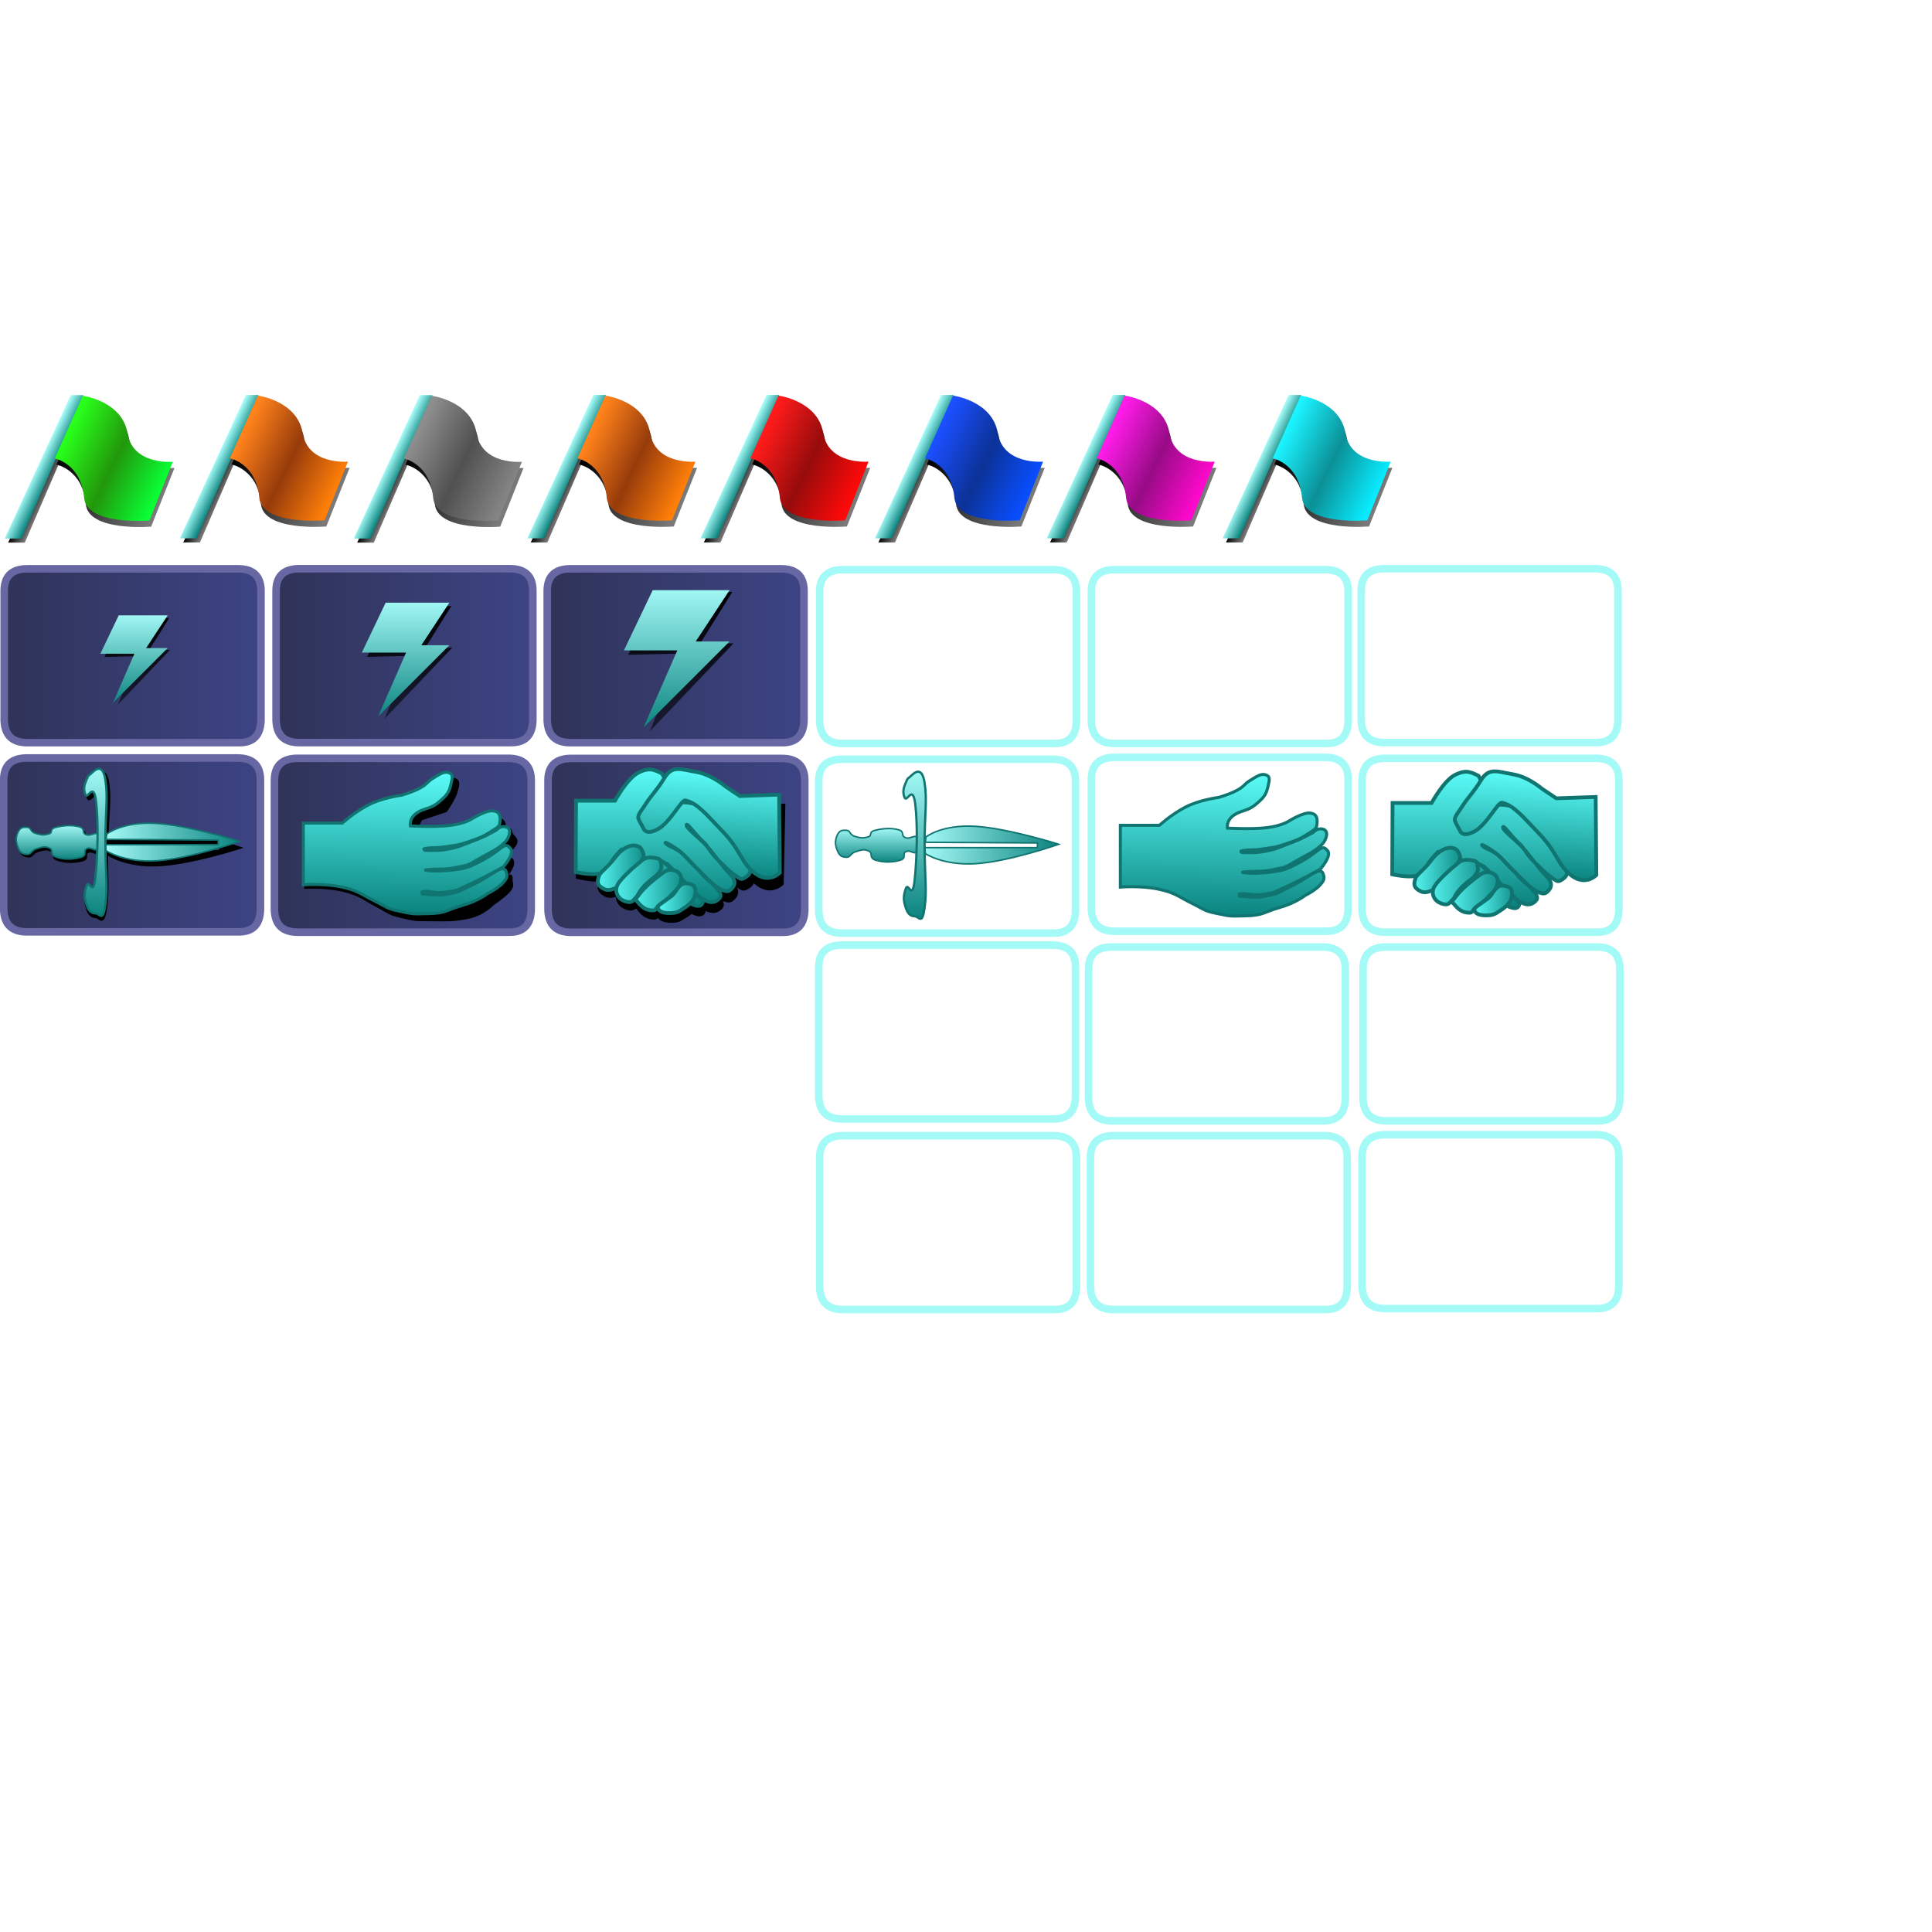 <?xml version="1.0" encoding="UTF-8" standalone="no"?>
<!--
   This file is part of Warzone 2100.
   Copyright (C) 2008  elio
   Copyright (C) 2008  Warzone Resurrection Project

   Warzone 2100 is free software; you can redistribute it and/or modify
   it under the terms of the GNU General Public License as published by
   the Free Software Foundation; either version 2 of the License, or
   (at your option) any later version.

   Warzone 2100 is distributed in the hope that it will be useful,
   but WITHOUT ANY WARRANTY; without even the implied warranty of
   MERCHANTABILITY or FITNESS FOR A PARTICULAR PURPOSE. See the
   GNU General Public License for more details.

   You should have received a copy of the GNU General Public License
   along with Warzone 2100; if not, write to the Free Software
   Foundation, Inc., 51 Franklin St, Fifth Floor, Boston, MA 02110-1301 USA
-->
<svg
   xmlns:dc="http://purl.org/dc/elements/1.1/"
   xmlns:cc="http://web.resource.org/cc/"
   xmlns:rdf="http://www.w3.org/1999/02/22-rdf-syntax-ns#"
   xmlns:svg="http://www.w3.org/2000/svg"
   xmlns="http://www.w3.org/2000/svg"
   xmlns:xlink="http://www.w3.org/1999/xlink"
   xmlns:sodipodi="http://sodipodi.sourceforge.net/DTD/sodipodi-0.dtd"
   xmlns:inkscape="http://www.inkscape.org/namespaces/inkscape"
   id="svg2286"
   sodipodi:version="0.32"
   inkscape:version="0.45.1"
   width="256"
   height="256"
   version="1.0"
   inkscape:output_extension="org.inkscape.output.svg.inkscape">
  <sodipodi:namedview
     inkscape:window-height="949"
     inkscape:window-width="1280"
     inkscape:pageshadow="2"
     inkscape:pageopacity="0.0"
     guidetolerance="10.0"
     gridtolerance="10.0"
     objecttolerance="10.0"
     borderopacity="1.0"
     bordercolor="#666666"
     pagecolor="#ffffff"
     id="base"
     inkscape:zoom="2"
     inkscape:cx="161.92593"
     inkscape:cy="125.03037"
     inkscape:window-x="0"
     inkscape:window-y="25"
     inkscape:current-layer="svg2286"
     showguides="false"
     inkscape:guide-bbox="true" />
  <defs
     id="defs2289">
    <linearGradient
       inkscape:collect="always"
       id="linearGradient20861">
      <stop
         style="stop-color:#000000;stop-opacity:1;"
         offset="0"
         id="stop20863" />
      <stop
         style="stop-color:#000000;stop-opacity:0;"
         offset="1"
         id="stop20865" />
    </linearGradient>
    <linearGradient
       id="linearGradient11098">
      <stop
         style="stop-color:#5bfdf9;stop-opacity:1"
         offset="0"
         id="stop11100" />
      <stop
         style="stop-color:#0a827d;stop-opacity:1;"
         offset="1"
         id="stop11102" />
    </linearGradient>
    <linearGradient
       inkscape:collect="always"
       id="linearGradient8169">
      <stop
         style="stop-color:#000000;stop-opacity:1;"
         offset="0"
         id="stop8171" />
      <stop
         style="stop-color:#000000;stop-opacity:0;"
         offset="1"
         id="stop8173" />
    </linearGradient>
    <linearGradient
       id="linearGradient29172">
      <stop
         id="stop29174"
         offset="0"
         style="stop-color:#1bf3ff;stop-opacity:1;" />
      <stop
         style="stop-color:#0b9097;stop-opacity:1;"
         offset="0.5"
         id="stop29176" />
      <stop
         style="stop-color:#09ecff;stop-opacity:1;"
         offset="1"
         id="stop29178" />
    </linearGradient>
    <linearGradient
       id="linearGradient28153">
      <stop
         id="stop28155"
         offset="0"
         style="stop-color:#ff1be9;stop-opacity:1;" />
      <stop
         style="stop-color:#970b86;stop-opacity:1;"
         offset="0.5"
         id="stop28157" />
      <stop
         style="stop-color:#ff09cd;stop-opacity:1;"
         offset="1"
         id="stop28159" />
    </linearGradient>
    <linearGradient
       id="linearGradient26177">
      <stop
         id="stop26179"
         offset="0"
         style="stop-color:#1b4fff;stop-opacity:1;" />
      <stop
         style="stop-color:#0b3297;stop-opacity:1;"
         offset="0.5"
         id="stop26181" />
      <stop
         style="stop-color:#094eff;stop-opacity:1;"
         offset="1"
         id="stop26183" />
    </linearGradient>
    <linearGradient
       id="linearGradient25170">
      <stop
         id="stop25172"
         offset="0"
         style="stop-color:#ff1b1b;stop-opacity:1;" />
      <stop
         style="stop-color:#970b0b;stop-opacity:1;"
         offset="0.5"
         id="stop25174" />
      <stop
         style="stop-color:#ff0909;stop-opacity:1;"
         offset="1"
         id="stop25176" />
    </linearGradient>
    <linearGradient
       id="linearGradient23122">
      <stop
         id="stop23124"
         offset="0"
         style="stop-color:#8d8d8d;stop-opacity:1;" />
      <stop
         style="stop-color:#515151;stop-opacity:1;"
         offset="0.5"
         id="stop23126" />
      <stop
         style="stop-color:#848484;stop-opacity:1;"
         offset="1"
         id="stop23128" />
    </linearGradient>
    <linearGradient
       id="linearGradient21158">
      <stop
         id="stop21160"
         offset="0"
         style="stop-color:#29ff1b;stop-opacity:1;" />
      <stop
         style="stop-color:#22970b;stop-opacity:1;"
         offset="0.5"
         id="stop21162" />
      <stop
         style="stop-color:#09ff34;stop-opacity:1;"
         offset="1"
         id="stop21164" />
    </linearGradient>
    <linearGradient
       id="linearGradient16211">
      <stop
         style="stop-color:#ff821b;stop-opacity:1;"
         offset="0"
         id="stop16213" />
      <stop
         id="stop16229"
         offset="0.5"
         style="stop-color:#973b0b;stop-opacity:1;" />
      <stop
         id="stop16217"
         offset="1"
         style="stop-color:#ff7f09;stop-opacity:1;" />
    </linearGradient>
    <linearGradient
       id="linearGradient12165">
      <stop
         style="stop-color:#000000;stop-opacity:1;"
         offset="0"
         id="stop12167" />
      <stop
         style="stop-color:#000000;stop-opacity:0.522;"
         offset="1"
         id="stop12169" />
    </linearGradient>
    <linearGradient
       id="linearGradient8263">
      <stop
         id="stop8265"
         offset="0"
         style="stop-color:#a4faf7;stop-opacity:1;" />
      <stop
         id="stop8267"
         offset="1"
         style="stop-color:#0a827d;stop-opacity:1;" />
    </linearGradient>
    <linearGradient
       id="linearGradient4340">
      <stop
         style="stop-color:#2f3357;stop-opacity:1;"
         offset="0"
         id="stop4342" />
      <stop
         style="stop-color:#3d4485;stop-opacity:1;"
         offset="1"
         id="stop4344" />
    </linearGradient>
    <linearGradient
       inkscape:collect="always"
       xlink:href="#linearGradient4340"
       id="linearGradient12215"
       gradientUnits="userSpaceOnUse"
       x1="72.01"
       y1="87.077"
       x2="107.036"
       y2="87.077" />
    <linearGradient
       inkscape:collect="always"
       xlink:href="#linearGradient12165"
       id="linearGradient12217"
       gradientUnits="userSpaceOnUse"
       gradientTransform="matrix(1,-2.4671158e-2,2.4671158e-2,1,-2.141,2.254)"
       x1="90.26"
       y1="78.801"
       x2="90.26"
       y2="97.002" />
    <linearGradient
       inkscape:collect="always"
       xlink:href="#linearGradient8263"
       id="linearGradient12219"
       gradientUnits="userSpaceOnUse"
       x1="89.671"
       y1="77.888"
       x2="89.671"
       y2="97.09" />
    <linearGradient
       inkscape:collect="always"
       xlink:href="#linearGradient8263"
       id="linearGradient12224"
       gradientUnits="userSpaceOnUse"
       gradientTransform="matrix(0.637,0,0,0.637,-39.394,31.571)"
       x1="89.671"
       y1="77.888"
       x2="89.671"
       y2="97.09" />
    <linearGradient
       inkscape:collect="always"
       xlink:href="#linearGradient12165"
       id="linearGradient12227"
       gradientUnits="userSpaceOnUse"
       gradientTransform="matrix(0.622,-1.5344213e-2,1.5344213e-2,0.622,-39.261,34.38)"
       x1="90.26"
       y1="78.801"
       x2="90.26"
       y2="97.002" />
    <linearGradient
       inkscape:collect="always"
       xlink:href="#linearGradient4340"
       id="linearGradient12230"
       gradientUnits="userSpaceOnUse"
       gradientTransform="translate(-71.955,-0.188)"
       x1="72.01"
       y1="87.077"
       x2="107.036"
       y2="87.077" />
    <linearGradient
       inkscape:collect="always"
       xlink:href="#linearGradient8263"
       id="linearGradient12233"
       gradientUnits="userSpaceOnUse"
       gradientTransform="matrix(0.829,0,0,0.829,-20.591,14.877)"
       x1="89.671"
       y1="77.888"
       x2="89.671"
       y2="97.09" />
    <linearGradient
       inkscape:collect="always"
       xlink:href="#linearGradient12165"
       id="linearGradient12236"
       gradientUnits="userSpaceOnUse"
       gradientTransform="matrix(0.809,-1.995561e-2,1.995561e-2,0.809,-20.417,18.53)"
       x1="90.26"
       y1="78.801"
       x2="90.26"
       y2="97.002" />
    <linearGradient
       inkscape:collect="always"
       xlink:href="#linearGradient4340"
       id="linearGradient12239"
       gradientUnits="userSpaceOnUse"
       gradientTransform="translate(-35.929,-0.199)"
       x1="72.01"
       y1="87.077"
       x2="107.036"
       y2="87.077" />
    <linearGradient
       inkscape:collect="always"
       xlink:href="#linearGradient8263"
       id="linearGradient14254"
       x1="26.693"
       y1="64.33"
       x2="28.549"
       y2="65.214"
       gradientUnits="userSpaceOnUse" />
    <linearGradient
       inkscape:collect="always"
       xlink:href="#linearGradient16211"
       id="linearGradient17206"
       x1="31.82"
       y1="57.728"
       x2="44.636"
       y2="63.915"
       gradientUnits="userSpaceOnUse" />
    <linearGradient
       inkscape:collect="always"
       xlink:href="#linearGradient12165"
       id="linearGradient18207"
       gradientUnits="userSpaceOnUse"
       x1="31.82"
       y1="57.728"
       x2="44.636"
       y2="63.915"
       gradientTransform="translate(0.221,0.814)" />
    <linearGradient
       inkscape:collect="always"
       xlink:href="#linearGradient12165"
       id="linearGradient19194"
       gradientUnits="userSpaceOnUse"
       x1="26.693"
       y1="64.33"
       x2="28.549"
       y2="65.214"
       gradientTransform="translate(0.451,0.541)" />
    <linearGradient
       inkscape:collect="always"
       xlink:href="#linearGradient12165"
       id="linearGradient23178"
       gradientUnits="userSpaceOnUse"
       gradientTransform="translate(-22.506,0.437)"
       x1="26.693"
       y1="64.33"
       x2="28.549"
       y2="65.214" />
    <linearGradient
       inkscape:collect="always"
       xlink:href="#linearGradient8263"
       id="linearGradient23180"
       gradientUnits="userSpaceOnUse"
       gradientTransform="translate(-22.957,-0.104)"
       x1="26.693"
       y1="64.33"
       x2="28.549"
       y2="65.214" />
    <linearGradient
       inkscape:collect="always"
       xlink:href="#linearGradient12165"
       id="linearGradient23182"
       gradientUnits="userSpaceOnUse"
       gradientTransform="translate(-22.736,0.709)"
       x1="31.82"
       y1="57.728"
       x2="44.636"
       y2="63.915" />
    <linearGradient
       inkscape:collect="always"
       xlink:href="#linearGradient21158"
       id="linearGradient23184"
       gradientUnits="userSpaceOnUse"
       gradientTransform="translate(-22.957,-0.104)"
       x1="31.82"
       y1="57.728"
       x2="44.636"
       y2="63.915" />
    <linearGradient
       inkscape:collect="always"
       xlink:href="#linearGradient12165"
       id="linearGradient23186"
       gradientUnits="userSpaceOnUse"
       gradientTransform="translate(0.451,0.541)"
       x1="26.693"
       y1="64.33"
       x2="28.549"
       y2="65.214" />
    <linearGradient
       inkscape:collect="always"
       xlink:href="#linearGradient8263"
       id="linearGradient23188"
       gradientUnits="userSpaceOnUse"
       x1="26.693"
       y1="64.33"
       x2="28.549"
       y2="65.214" />
    <linearGradient
       inkscape:collect="always"
       xlink:href="#linearGradient23122"
       id="linearGradient23190"
       gradientUnits="userSpaceOnUse"
       gradientTransform="translate(0.221,0.814)"
       x1="31.82"
       y1="57.728"
       x2="44.636"
       y2="63.915" />
    <linearGradient
       inkscape:collect="always"
       xlink:href="#linearGradient23122"
       id="linearGradient23192"
       gradientUnits="userSpaceOnUse"
       x1="31.82"
       y1="57.728"
       x2="44.636"
       y2="63.915" />
    <linearGradient
       inkscape:collect="always"
       xlink:href="#linearGradient12165"
       id="linearGradient23194"
       gradientUnits="userSpaceOnUse"
       gradientTransform="translate(0.451,0.541)"
       x1="26.693"
       y1="64.33"
       x2="28.549"
       y2="65.214" />
    <linearGradient
       inkscape:collect="always"
       xlink:href="#linearGradient8263"
       id="linearGradient23196"
       gradientUnits="userSpaceOnUse"
       x1="26.693"
       y1="64.33"
       x2="28.549"
       y2="65.214" />
    <linearGradient
       inkscape:collect="always"
       xlink:href="#linearGradient12165"
       id="linearGradient23198"
       gradientUnits="userSpaceOnUse"
       gradientTransform="translate(0.221,0.814)"
       x1="31.82"
       y1="57.728"
       x2="44.636"
       y2="63.915" />
    <linearGradient
       inkscape:collect="always"
       xlink:href="#linearGradient16211"
       id="linearGradient23200"
       gradientUnits="userSpaceOnUse"
       x1="31.82"
       y1="57.728"
       x2="44.636"
       y2="63.915" />
    <linearGradient
       inkscape:collect="always"
       xlink:href="#linearGradient25170"
       id="linearGradient24190"
       gradientUnits="userSpaceOnUse"
       x1="31.82"
       y1="57.728"
       x2="44.636"
       y2="63.915"
       gradientTransform="translate(69.481,-0.377)" />
    <linearGradient
       inkscape:collect="always"
       xlink:href="#linearGradient12165"
       id="linearGradient24193"
       gradientUnits="userSpaceOnUse"
       gradientTransform="translate(69.702,0.437)"
       x1="31.82"
       y1="57.728"
       x2="44.636"
       y2="63.915" />
    <linearGradient
       inkscape:collect="always"
       xlink:href="#linearGradient8263"
       id="linearGradient24196"
       gradientUnits="userSpaceOnUse"
       x1="26.693"
       y1="64.33"
       x2="28.549"
       y2="65.214"
       gradientTransform="translate(69.481,-0.377)" />
    <linearGradient
       inkscape:collect="always"
       xlink:href="#linearGradient12165"
       id="linearGradient24199"
       gradientUnits="userSpaceOnUse"
       gradientTransform="translate(69.931,0.165)"
       x1="26.693"
       y1="64.33"
       x2="28.549"
       y2="65.214" />
    <linearGradient
       inkscape:collect="always"
       xlink:href="#linearGradient26177"
       id="linearGradient25197"
       gradientUnits="userSpaceOnUse"
       x1="31.82"
       y1="57.728"
       x2="44.636"
       y2="63.915"
       gradientTransform="translate(92.606,-0.377)" />
    <linearGradient
       inkscape:collect="always"
       xlink:href="#linearGradient12165"
       id="linearGradient25200"
       gradientUnits="userSpaceOnUse"
       gradientTransform="translate(92.827,0.437)"
       x1="31.82"
       y1="57.728"
       x2="44.636"
       y2="63.915" />
    <linearGradient
       inkscape:collect="always"
       xlink:href="#linearGradient8263"
       id="linearGradient25203"
       gradientUnits="userSpaceOnUse"
       x1="26.693"
       y1="64.33"
       x2="28.549"
       y2="65.214"
       gradientTransform="translate(92.606,-0.377)" />
    <linearGradient
       inkscape:collect="always"
       xlink:href="#linearGradient12165"
       id="linearGradient25206"
       gradientUnits="userSpaceOnUse"
       gradientTransform="translate(93.056,0.165)"
       x1="26.693"
       y1="64.33"
       x2="28.549"
       y2="65.214" />
    <linearGradient
       inkscape:collect="always"
       xlink:href="#linearGradient28153"
       id="linearGradient27173"
       gradientUnits="userSpaceOnUse"
       x1="31.82"
       y1="57.728"
       x2="44.636"
       y2="63.915"
       gradientTransform="translate(115.356,-0.377)" />
    <linearGradient
       inkscape:collect="always"
       xlink:href="#linearGradient12165"
       id="linearGradient27176"
       gradientUnits="userSpaceOnUse"
       gradientTransform="translate(115.577,0.437)"
       x1="31.82"
       y1="57.728"
       x2="44.636"
       y2="63.915" />
    <linearGradient
       inkscape:collect="always"
       xlink:href="#linearGradient8263"
       id="linearGradient27179"
       gradientUnits="userSpaceOnUse"
       x1="26.693"
       y1="64.33"
       x2="28.549"
       y2="65.214"
       gradientTransform="translate(115.356,-0.377)" />
    <linearGradient
       inkscape:collect="always"
       xlink:href="#linearGradient12165"
       id="linearGradient27182"
       gradientUnits="userSpaceOnUse"
       gradientTransform="translate(115.806,0.165)"
       x1="26.693"
       y1="64.33"
       x2="28.549"
       y2="65.214" />
    <linearGradient
       inkscape:collect="always"
       xlink:href="#linearGradient12165"
       id="linearGradient28171"
       gradientUnits="userSpaceOnUse"
       gradientTransform="translate(0.451,0.541)"
       x1="26.693"
       y1="64.33"
       x2="28.549"
       y2="65.214" />
    <linearGradient
       inkscape:collect="always"
       xlink:href="#linearGradient8263"
       id="linearGradient28173"
       gradientUnits="userSpaceOnUse"
       x1="26.693"
       y1="64.33"
       x2="28.549"
       y2="65.214" />
    <linearGradient
       inkscape:collect="always"
       xlink:href="#linearGradient12165"
       id="linearGradient28175"
       gradientUnits="userSpaceOnUse"
       gradientTransform="translate(0.221,0.814)"
       x1="31.82"
       y1="57.728"
       x2="44.636"
       y2="63.915" />
    <linearGradient
       inkscape:collect="always"
       xlink:href="#linearGradient16211"
       id="linearGradient28177"
       gradientUnits="userSpaceOnUse"
       x1="31.82"
       y1="57.728"
       x2="44.636"
       y2="63.915" />
    <linearGradient
       inkscape:collect="always"
       xlink:href="#linearGradient29172"
       id="linearGradient28192"
       gradientUnits="userSpaceOnUse"
       x1="31.82"
       y1="57.728"
       x2="44.636"
       y2="63.915"
       gradientTransform="translate(138.668,-0.377)" />
    <linearGradient
       inkscape:collect="always"
       xlink:href="#linearGradient12165"
       id="linearGradient28195"
       gradientUnits="userSpaceOnUse"
       gradientTransform="translate(138.889,0.437)"
       x1="31.82"
       y1="57.728"
       x2="44.636"
       y2="63.915" />
    <linearGradient
       inkscape:collect="always"
       xlink:href="#linearGradient8263"
       id="linearGradient28198"
       gradientUnits="userSpaceOnUse"
       x1="26.693"
       y1="64.33"
       x2="28.549"
       y2="65.214"
       gradientTransform="translate(138.668,-0.377)" />
    <linearGradient
       inkscape:collect="always"
       xlink:href="#linearGradient12165"
       id="linearGradient28201"
       gradientUnits="userSpaceOnUse"
       gradientTransform="translate(139.119,0.165)"
       x1="26.693"
       y1="64.33"
       x2="28.549"
       y2="65.214" />
    <linearGradient
       inkscape:collect="always"
       xlink:href="#linearGradient23122"
       id="linearGradient29192"
       gradientUnits="userSpaceOnUse"
       x1="31.82"
       y1="57.728"
       x2="44.636"
       y2="63.915"
       gradientTransform="translate(23.543,-0.354)" />
    <linearGradient
       inkscape:collect="always"
       xlink:href="#linearGradient12165"
       id="linearGradient29195"
       gradientUnits="userSpaceOnUse"
       gradientTransform="translate(23.764,0.459)"
       x1="31.82"
       y1="57.728"
       x2="44.636"
       y2="63.915" />
    <linearGradient
       inkscape:collect="always"
       xlink:href="#linearGradient8263"
       id="linearGradient29198"
       gradientUnits="userSpaceOnUse"
       x1="26.693"
       y1="64.33"
       x2="28.549"
       y2="65.214"
       gradientTransform="translate(23.543,-0.354)" />
    <linearGradient
       inkscape:collect="always"
       xlink:href="#linearGradient12165"
       id="linearGradient29201"
       gradientUnits="userSpaceOnUse"
       gradientTransform="translate(23.994,0.187)"
       x1="26.693"
       y1="64.33"
       x2="28.549"
       y2="65.214" />
    <linearGradient
       inkscape:collect="always"
       xlink:href="#linearGradient4340"
       id="linearGradient2295"
       gradientUnits="userSpaceOnUse"
       gradientTransform="translate(-72.022,24.881)"
       x1="72.01"
       y1="87.077"
       x2="107.036"
       y2="87.077" />
    <linearGradient
       inkscape:collect="always"
       xlink:href="#linearGradient8263"
       id="linearGradient5216"
       x1="12.844"
       y1="101.717"
       x2="12.844"
       y2="121.51"
       gradientUnits="userSpaceOnUse" />
    <linearGradient
       inkscape:collect="always"
       xlink:href="#linearGradient8263"
       id="linearGradient5218"
       x1="8.132"
       y1="109.296"
       x2="8.132"
       y2="113.93"
       gradientUnits="userSpaceOnUse" />
    <linearGradient
       inkscape:collect="always"
       xlink:href="#linearGradient8263"
       id="linearGradient5220"
       x1="13.874"
       y1="111.581"
       x2="31.84"
       y2="111.581"
       gradientUnits="userSpaceOnUse" />
    <linearGradient
       inkscape:collect="always"
       xlink:href="#linearGradient4340"
       id="linearGradient7198"
       gradientUnits="userSpaceOnUse"
       gradientTransform="translate(-36.148,24.923)"
       x1="72.01"
       y1="87.077"
       x2="107.036"
       y2="87.077" />
    <linearGradient
       inkscape:collect="always"
       xlink:href="#linearGradient8169"
       id="linearGradient8175"
       x1="0"
       y1="128"
       x2="256"
       y2="128"
       gradientUnits="userSpaceOnUse" />
    <linearGradient
       inkscape:collect="always"
       xlink:href="#linearGradient11098"
       id="linearGradient9155"
       x1="55.357"
       y1="102.123"
       x2="55.003"
       y2="121.291"
       gradientUnits="userSpaceOnUse" />
    <linearGradient
       inkscape:collect="always"
       xlink:href="#linearGradient4340"
       id="linearGradient17929"
       gradientUnits="userSpaceOnUse"
       gradientTransform="translate(0.103,24.939)"
       x1="72.01"
       y1="87.077"
       x2="107.036"
       y2="87.077" />
    <linearGradient
       inkscape:collect="always"
       xlink:href="#linearGradient11098"
       id="linearGradient20859"
       x1="87.652"
       y1="101.789"
       x2="87.652"
       y2="119.772"
       gradientUnits="userSpaceOnUse" />
    <linearGradient
       inkscape:collect="always"
       xlink:href="#linearGradient20861"
       id="linearGradient20867"
       x1="0"
       y1="128"
       x2="256"
       y2="128"
       gradientUnits="userSpaceOnUse" />
    <linearGradient
       inkscape:collect="always"
       xlink:href="#linearGradient11098"
       id="linearGradient20875"
       x1="92.767"
       y1="102.043"
       x2="91.82"
       y2="115.889"
       gradientUnits="userSpaceOnUse" />
    <linearGradient
       inkscape:collect="always"
       xlink:href="#linearGradient11098"
       id="linearGradient24767"
       x1="89.356"
       y1="119.97"
       x2="95.394"
       y2="119.97"
       gradientUnits="userSpaceOnUse"
       gradientTransform="translate(-2.298,-0.84)" />
    <linearGradient
       inkscape:collect="always"
       xlink:href="#linearGradient11098"
       id="linearGradient24769"
       x1="84.812"
       y1="118.728"
       x2="92.755"
       y2="118.728"
       gradientUnits="userSpaceOnUse"
       gradientTransform="translate(-1.503,-1.016)" />
    <linearGradient
       inkscape:collect="always"
       xlink:href="#linearGradient11098"
       id="linearGradient24771"
       x1="80.631"
       y1="116.684"
       x2="89.545"
       y2="116.684"
       gradientUnits="userSpaceOnUse" />
    <linearGradient
       inkscape:collect="always"
       xlink:href="#linearGradient11098"
       id="linearGradient24773"
       x1="78.704"
       y1="114.863"
       x2="86.011"
       y2="114.863"
       gradientUnits="userSpaceOnUse" />
    <linearGradient
       inkscape:collect="always"
       xlink:href="#linearGradient8263"
       id="linearGradient26765"
       gradientUnits="userSpaceOnUse"
       x1="13.874"
       y1="111.581"
       x2="31.84"
       y2="111.581" />
    <linearGradient
       inkscape:collect="always"
       xlink:href="#linearGradient8263"
       id="linearGradient26767"
       gradientUnits="userSpaceOnUse"
       x1="8.132"
       y1="109.296"
       x2="8.132"
       y2="113.93" />
    <linearGradient
       inkscape:collect="always"
       xlink:href="#linearGradient8263"
       id="linearGradient26769"
       gradientUnits="userSpaceOnUse"
       x1="12.844"
       y1="101.717"
       x2="12.844"
       y2="121.51" />
    <linearGradient
       inkscape:collect="always"
       xlink:href="#linearGradient11098"
       id="linearGradient26773"
       gradientUnits="userSpaceOnUse"
       x1="55.357"
       y1="102.123"
       x2="55.003"
       y2="121.291"
       gradientTransform="translate(108.263,0.293)" />
    <linearGradient
       inkscape:collect="always"
       xlink:href="#linearGradient11098"
       id="linearGradient26789"
       gradientUnits="userSpaceOnUse"
       x1="87.652"
       y1="101.789"
       x2="87.652"
       y2="119.772" />
    <linearGradient
       inkscape:collect="always"
       xlink:href="#linearGradient11098"
       id="linearGradient26791"
       gradientUnits="userSpaceOnUse"
       x1="92.767"
       y1="102.043"
       x2="91.82"
       y2="115.889" />
    <linearGradient
       inkscape:collect="always"
       xlink:href="#linearGradient11098"
       id="linearGradient26793"
       gradientUnits="userSpaceOnUse"
       x1="78.704"
       y1="114.863"
       x2="86.011"
       y2="114.863" />
    <linearGradient
       inkscape:collect="always"
       xlink:href="#linearGradient11098"
       id="linearGradient26795"
       gradientUnits="userSpaceOnUse"
       x1="80.631"
       y1="116.684"
       x2="89.545"
       y2="116.684" />
    <linearGradient
       inkscape:collect="always"
       xlink:href="#linearGradient11098"
       id="linearGradient26797"
       gradientUnits="userSpaceOnUse"
       gradientTransform="translate(-1.503,-1.016)"
       x1="84.812"
       y1="118.728"
       x2="92.755"
       y2="118.728" />
    <linearGradient
       inkscape:collect="always"
       xlink:href="#linearGradient11098"
       id="linearGradient26799"
       gradientUnits="userSpaceOnUse"
       gradientTransform="translate(-2.298,-0.84)"
       x1="89.356"
       y1="119.97"
       x2="95.394"
       y2="119.97" />
  </defs>
  <image
     y="0"
     x="0"
     height="256"
     width="256"
     id="image2293"
     style="fill:url(#linearGradient20867);fill-opacity:1;fill-rule:evenodd;stroke:url(#linearGradient8175);stroke-opacity:1;display:none" />
  <g
     id="g2304"
     inkscape:groupmode="layer"
     inkscape:label="fill text">
    <g
       id="g12190"
       transform="translate(0,-0.188)">
      <path
         sodipodi:nodetypes="ccccccccc"
         id="path2354"
         d="M 75.518,75.558 L 103.509,75.558 C 105.469,75.565 106.566,76.481 106.536,78.585 L 106.536,95.607 C 106.49,97.554 105.584,98.639 103.548,98.595 L 75.479,98.595 C 73.428,98.555 72.572,97.446 72.511,95.627 L 72.511,78.624 C 72.473,76.71 73.356,75.586 75.518,75.558 z "
         style="fill:url(#linearGradient12215);fill-opacity:1;fill-rule:evenodd;stroke:#6767a3;stroke-width:1px;stroke-linecap:butt;stroke-linejoin:round;stroke-opacity:1" />
      <path
         id="path11192"
         d="M 86.853,78.882 L 97.031,78.631 L 92.719,85.541 L 97.199,85.43 L 86.083,97.108 L 90.311,86.78 L 83.237,86.954 L 86.853,78.882 z "
         style="fill:url(#linearGradient12217);fill-opacity:1;fill-rule:evenodd;stroke:none;stroke-width:1px;stroke-linecap:butt;stroke-linejoin:miter;stroke-opacity:0.993" />
      <path
         id="path2349"
         d="M 86.486,78.388 L 96.668,78.388 L 92.187,85.189 L 96.668,85.189 L 85.268,96.59 L 89.749,86.369 L 82.673,86.369 L 86.486,78.388 z "
         style="fill:url(#linearGradient12219);fill-opacity:1;fill-rule:evenodd;stroke:none;stroke-width:1px;stroke-linecap:butt;stroke-linejoin:miter;stroke-opacity:0.993" />
    </g>
    <path
       style="fill:url(#linearGradient12239);fill-opacity:1;fill-rule:evenodd;stroke:#6767a3;stroke-width:1px;stroke-linecap:butt;stroke-linejoin:round;stroke-opacity:1"
       d="M 39.59,75.359 L 67.58,75.359 C 69.54,75.367 70.637,76.283 70.607,78.386 L 70.607,95.408 C 70.562,97.355 69.655,98.44 67.619,98.396 L 39.55,98.396 C 37.499,98.356 36.643,97.248 36.582,95.428 L 36.582,78.425 C 36.544,76.512 37.427,75.387 39.59,75.359 z "
       id="path12173"
       sodipodi:nodetypes="ccccccccc" />
    <path
       style="fill:url(#linearGradient12236);fill-opacity:1;fill-rule:evenodd;stroke:none;stroke-width:1px;stroke-linecap:butt;stroke-linejoin:miter;stroke-opacity:0.993"
       d="M 51.567,80.513 L 59.8,80.309 L 56.312,85.898 L 59.936,85.809 L 50.945,95.255 L 54.365,86.901 L 48.643,87.042 L 51.567,80.513 z "
       id="path12175" />
    <path
       style="fill:url(#linearGradient12233);fill-opacity:1;fill-rule:evenodd;stroke:none;stroke-width:1px;stroke-linecap:butt;stroke-linejoin:miter;stroke-opacity:0.993"
       d="M 51.102,79.857 L 59.542,79.857 L 55.827,85.495 L 59.542,85.495 L 50.092,94.946 L 53.807,86.473 L 47.941,86.473 L 51.102,79.857 z "
       id="path12177" />
    <path
       style="fill:url(#linearGradient12230);fill-opacity:1;fill-rule:evenodd;stroke:#6767a3;stroke-width:1px;stroke-linecap:butt;stroke-linejoin:round;stroke-opacity:1"
       d="M 3.564,75.369 L 31.554,75.369 C 33.514,75.377 34.611,76.293 34.581,78.396 L 34.581,95.419 C 34.536,97.365 33.629,98.451 31.593,98.406 L 3.524,98.406 C 1.473,98.367 0.617,97.258 0.556,95.438 L 0.556,78.436 C 0.518,76.522 1.401,75.397 3.564,75.369 z "
       id="path12199"
       sodipodi:nodetypes="ccccccccc" />
    <path
       style="fill:url(#linearGradient12227);fill-opacity:1;fill-rule:evenodd;stroke:none;stroke-width:1px;stroke-linecap:butt;stroke-linejoin:miter;stroke-opacity:0.993"
       d="M 16.089,82.04 L 22.42,81.883 L 19.738,86.181 L 22.524,86.112 L 15.611,93.375 L 18.24,86.951 L 13.841,87.06 L 16.089,82.04 z "
       id="path12201" />
    <path
       style="fill:url(#linearGradient12224);fill-opacity:1;fill-rule:evenodd;stroke:none;stroke-width:1px;stroke-linecap:butt;stroke-linejoin:miter;stroke-opacity:0.993"
       d="M 15.732,81.536 L 22.222,81.536 L 19.365,85.871 L 22.222,85.871 L 14.955,93.137 L 17.811,86.622 L 13.301,86.622 L 15.732,81.536 z "
       id="path12203" />
    <g
       id="g20165"
       transform="translate(0.5,-0.377)">
      <path
         sodipodi:nodetypes="ccccc"
         id="path19192"
         d="M 23.785,72.252 L 32.536,53.248 L 34.215,53.248 L 25.995,72.252 L 23.785,72.252 z "
         style="fill:url(#linearGradient19194);fill-opacity:1;fill-rule:evenodd;stroke:none;stroke-width:1px;stroke-linecap:butt;stroke-linejoin:miter;stroke-opacity:1" />
      <path
         sodipodi:nodetypes="ccccc"
         id="path12306"
         d="M 23.335,71.71 L 32.085,52.707 L 33.764,52.707 L 25.544,71.71 L 23.335,71.71 z "
         style="fill:url(#linearGradient14254);fill-opacity:1;fill-rule:evenodd;stroke:none;stroke-width:1px;stroke-linecap:butt;stroke-linejoin:miter;stroke-opacity:1" />
      <path
         sodipodi:nodetypes="csccscc"
         id="path18205"
         d="M 33.897,53.609 C 33.897,53.609 39.112,54.294 39.819,58.559 C 40.529,62.839 45.829,62.359 45.829,62.359 L 42.736,70.138 C 42.736,70.138 34.397,70.833 34.074,67.132 C 33.676,62.58 30.185,61.917 30.185,61.917 L 33.897,53.609 z "
         style="fill:url(#linearGradient18207);fill-opacity:1;fill-rule:evenodd;stroke:none;stroke-width:0;stroke-linecap:butt;stroke-linejoin:bevel;stroke-miterlimit:4;stroke-dasharray:none;stroke-dashoffset:0;stroke-opacity:1" />
      <path
         sodipodi:nodetypes="csccscc"
         id="path12308"
         d="M 33.676,52.795 C 33.676,52.795 38.891,53.48 39.598,57.745 C 40.308,62.025 45.608,61.546 45.608,61.546 L 42.515,69.324 C 42.515,69.324 34.176,70.019 33.853,66.319 C 33.455,61.767 29.964,61.104 29.964,61.104 L 33.676,52.795 z "
         style="fill:url(#linearGradient17206);fill-opacity:1;fill-rule:evenodd;stroke:none;stroke-width:0;stroke-linecap:butt;stroke-linejoin:bevel;stroke-miterlimit:4;stroke-dasharray:none;stroke-dashoffset:0;stroke-opacity:1" />
    </g>
    <g
       id="g23172"
       transform="translate(0.25,-0.25)">
      <path
         sodipodi:nodetypes="ccccc"
         id="path20173"
         d="M 0.828,72.147 L 9.579,53.144 L 11.258,53.144 L 3.038,72.147 L 0.828,72.147 z "
         style="fill:url(#linearGradient23178);fill-opacity:1;fill-rule:evenodd;stroke:none;stroke-width:1px;stroke-linecap:butt;stroke-linejoin:miter;stroke-opacity:1" />
      <path
         sodipodi:nodetypes="ccccc"
         id="path20175"
         d="M 0.378,71.606 L 9.128,52.603 L 10.807,52.603 L 2.587,71.606 L 0.378,71.606 z "
         style="fill:url(#linearGradient23180);fill-opacity:1;fill-rule:evenodd;stroke:none;stroke-width:1px;stroke-linecap:butt;stroke-linejoin:miter;stroke-opacity:1" />
      <path
         sodipodi:nodetypes="csccscc"
         id="path20177"
         d="M 10.94,53.505 C 10.94,53.505 16.155,54.19 16.862,58.454 C 17.572,62.734 22.872,62.255 22.872,62.255 L 19.779,70.033 C 19.779,70.033 11.44,70.729 11.117,67.028 C 10.719,62.476 7.228,61.813 7.228,61.813 L 10.94,53.505 z "
         style="fill:url(#linearGradient23182);fill-opacity:1;fill-rule:evenodd;stroke:none;stroke-width:0;stroke-linecap:butt;stroke-linejoin:bevel;stroke-miterlimit:4;stroke-dasharray:none;stroke-dashoffset:0;stroke-opacity:1" />
      <path
         sodipodi:nodetypes="csccscc"
         id="path20179"
         d="M 10.719,52.691 C 10.719,52.691 15.934,53.376 16.641,57.641 C 17.351,61.921 22.651,61.441 22.651,61.441 L 19.558,69.22 C 19.558,69.22 11.219,69.915 10.896,66.214 C 10.498,61.662 7.007,60.999 7.007,60.999 L 10.719,52.691 z "
         style="fill:url(#linearGradient23184);fill-opacity:1;fill-rule:evenodd;stroke:none;stroke-width:0;stroke-linecap:butt;stroke-linejoin:bevel;stroke-miterlimit:4;stroke-dasharray:none;stroke-dashoffset:0;stroke-opacity:1" />
    </g>
    <path
       sodipodi:nodetypes="ccccc"
       id="path21168"
       d="M 47.328,71.897 L 56.079,52.894 L 57.758,52.894 L 49.538,71.897 L 47.328,71.897 z "
       style="fill:url(#linearGradient29201);fill-opacity:1;fill-rule:evenodd;stroke:none;stroke-width:1px;stroke-linecap:butt;stroke-linejoin:miter;stroke-opacity:1" />
    <path
       sodipodi:nodetypes="ccccc"
       id="path21170"
       d="M 46.878,71.356 L 55.628,52.353 L 57.307,52.353 L 49.087,71.356 L 46.878,71.356 z "
       style="fill:url(#linearGradient29198);fill-opacity:1;fill-rule:evenodd;stroke:none;stroke-width:1px;stroke-linecap:butt;stroke-linejoin:miter;stroke-opacity:1" />
    <path
       sodipodi:nodetypes="csccscc"
       id="path21172"
       d="M 57.44,53.255 C 57.44,53.255 62.655,53.94 63.362,58.204 C 64.072,62.484 69.372,62.005 69.372,62.005 L 66.279,69.783 C 66.279,69.783 57.94,70.479 57.617,66.778 C 57.219,62.226 53.728,61.563 53.728,61.563 L 57.44,53.255 z "
       style="fill:url(#linearGradient29195);fill-opacity:1;fill-rule:evenodd;stroke:none;stroke-width:0;stroke-linecap:butt;stroke-linejoin:bevel;stroke-miterlimit:4;stroke-dasharray:none;stroke-dashoffset:0;stroke-opacity:1" />
    <path
       sodipodi:nodetypes="csccscc"
       id="path21174"
       d="M 57.219,52.441 C 57.219,52.441 62.434,53.126 63.141,57.391 C 63.851,61.671 69.151,61.191 69.151,61.191 L 66.058,68.97 C 66.058,68.97 57.719,69.665 57.396,65.964 C 56.998,61.412 53.507,60.749 53.507,60.749 L 57.219,52.441 z "
       style="fill:url(#linearGradient29192);fill-opacity:1;fill-rule:evenodd;stroke:none;stroke-width:0;stroke-linecap:butt;stroke-linejoin:bevel;stroke-miterlimit:4;stroke-dasharray:none;stroke-dashoffset:0;stroke-opacity:1" />
    <g
       id="g23130"
       transform="translate(46.543,-0.377)">
      <path
         sodipodi:nodetypes="ccccc"
         id="path23132"
         d="M 23.785,72.252 L 32.536,53.248 L 34.215,53.248 L 25.995,72.252 L 23.785,72.252 z "
         style="fill:url(#linearGradient23194);fill-opacity:1;fill-rule:evenodd;stroke:none;stroke-width:1px;stroke-linecap:butt;stroke-linejoin:miter;stroke-opacity:1" />
      <path
         sodipodi:nodetypes="ccccc"
         id="path23134"
         d="M 23.335,71.71 L 32.085,52.707 L 33.764,52.707 L 25.544,71.71 L 23.335,71.71 z "
         style="fill:url(#linearGradient23196);fill-opacity:1;fill-rule:evenodd;stroke:none;stroke-width:1px;stroke-linecap:butt;stroke-linejoin:miter;stroke-opacity:1" />
      <path
         sodipodi:nodetypes="csccscc"
         id="path23136"
         d="M 33.897,53.609 C 33.897,53.609 39.112,54.294 39.819,58.559 C 40.529,62.839 45.829,62.359 45.829,62.359 L 42.736,70.138 C 42.736,70.138 34.397,70.833 34.074,67.132 C 33.676,62.58 30.185,61.917 30.185,61.917 L 33.897,53.609 z "
         style="fill:url(#linearGradient23198);fill-opacity:1;fill-rule:evenodd;stroke:none;stroke-width:0;stroke-linecap:butt;stroke-linejoin:bevel;stroke-miterlimit:4;stroke-dasharray:none;stroke-dashoffset:0;stroke-opacity:1" />
      <path
         sodipodi:nodetypes="csccscc"
         id="path23138"
         d="M 33.676,52.795 C 33.676,52.795 38.891,53.48 39.598,57.745 C 40.308,62.025 45.608,61.546 45.608,61.546 L 42.515,69.324 C 42.515,69.324 34.176,70.019 33.853,66.319 C 33.455,61.767 29.964,61.104 29.964,61.104 L 33.676,52.795 z "
         style="fill:url(#linearGradient23200);fill-opacity:1;fill-rule:evenodd;stroke:none;stroke-width:0;stroke-linecap:butt;stroke-linejoin:bevel;stroke-miterlimit:4;stroke-dasharray:none;stroke-dashoffset:0;stroke-opacity:1" />
    </g>
    <path
       style="fill:url(#linearGradient24199);fill-opacity:1;fill-rule:evenodd;stroke:none;stroke-width:1px;stroke-linecap:butt;stroke-linejoin:miter;stroke-opacity:1"
       d="M 93.266,71.875 L 102.016,52.872 L 103.695,52.872 L 95.475,71.875 L 93.266,71.875 z "
       id="path23204"
       sodipodi:nodetypes="ccccc" />
    <path
       style="fill:url(#linearGradient24196);fill-opacity:1;fill-rule:evenodd;stroke:none;stroke-width:1px;stroke-linecap:butt;stroke-linejoin:miter;stroke-opacity:1"
       d="M 92.815,71.334 L 101.566,52.33 L 103.245,52.33 L 95.025,71.334 L 92.815,71.334 z "
       id="path23206"
       sodipodi:nodetypes="ccccc" />
    <path
       style="fill:url(#linearGradient24193);fill-opacity:1;fill-rule:evenodd;stroke:none;stroke-width:0;stroke-linecap:butt;stroke-linejoin:bevel;stroke-miterlimit:4;stroke-dasharray:none;stroke-dashoffset:0;stroke-opacity:1"
       d="M 103.377,53.232 C 103.377,53.232 108.592,53.917 109.3,58.182 C 110.009,62.462 115.31,61.983 115.31,61.983 L 112.216,69.761 C 112.216,69.761 103.878,70.456 103.554,66.756 C 103.157,62.204 99.665,61.541 99.665,61.541 L 103.377,53.232 z "
       id="path23208"
       sodipodi:nodetypes="csccscc" />
    <path
       style="fill:url(#linearGradient24190);fill-opacity:1;fill-rule:evenodd;stroke:none;stroke-width:0;stroke-linecap:butt;stroke-linejoin:bevel;stroke-miterlimit:4;stroke-dasharray:none;stroke-dashoffset:0;stroke-opacity:1"
       d="M 103.157,52.418 C 103.157,52.418 108.371,53.103 109.079,57.368 C 109.788,61.648 115.089,61.169 115.089,61.169 L 111.995,68.947 C 111.995,68.947 103.657,69.643 103.333,65.942 C 102.936,61.39 99.444,60.727 99.444,60.727 L 103.157,52.418 z "
       id="path23210"
       sodipodi:nodetypes="csccscc" />
    <g
       id="g28185">
      <path
         sodipodi:nodetypes="ccccc"
         id="path25180"
         d="M 116.391,71.875 L 125.141,52.872 L 126.82,52.872 L 118.6,71.875 L 116.391,71.875 z "
         style="fill:url(#linearGradient25206);fill-opacity:1;fill-rule:evenodd;stroke:none;stroke-width:1px;stroke-linecap:butt;stroke-linejoin:miter;stroke-opacity:1" />
      <path
         sodipodi:nodetypes="ccccc"
         id="path25182"
         d="M 115.94,71.334 L 124.691,52.33 L 126.37,52.33 L 118.15,71.334 L 115.94,71.334 z "
         style="fill:url(#linearGradient25203);fill-opacity:1;fill-rule:evenodd;stroke:none;stroke-width:1px;stroke-linecap:butt;stroke-linejoin:miter;stroke-opacity:1" />
      <path
         sodipodi:nodetypes="csccscc"
         id="path25184"
         d="M 126.502,53.232 C 126.502,53.232 131.717,53.917 132.425,58.182 C 133.134,62.462 138.435,61.983 138.435,61.983 L 135.341,69.761 C 135.341,69.761 127.003,70.456 126.679,66.756 C 126.282,62.204 122.79,61.541 122.79,61.541 L 126.502,53.232 z "
         style="fill:url(#linearGradient25200);fill-opacity:1;fill-rule:evenodd;stroke:none;stroke-width:0;stroke-linecap:butt;stroke-linejoin:bevel;stroke-miterlimit:4;stroke-dasharray:none;stroke-dashoffset:0;stroke-opacity:1" />
      <path
         sodipodi:nodetypes="csccscc"
         id="path25186"
         d="M 126.282,52.418 C 126.282,52.418 131.496,53.103 132.204,57.368 C 132.913,61.648 138.214,61.169 138.214,61.169 L 135.12,68.947 C 135.12,68.947 126.782,69.643 126.458,65.942 C 126.061,61.39 122.569,60.727 122.569,60.727 L 126.282,52.418 z "
         style="fill:url(#linearGradient25197);fill-opacity:1;fill-rule:evenodd;stroke:none;stroke-width:0;stroke-linecap:butt;stroke-linejoin:bevel;stroke-miterlimit:4;stroke-dasharray:none;stroke-dashoffset:0;stroke-opacity:1" />
    </g>
    <g
       id="g28179">
      <path
         sodipodi:nodetypes="ccccc"
         id="path26187"
         d="M 139.141,71.875 L 147.891,52.872 L 149.57,52.872 L 141.35,71.875 L 139.141,71.875 z "
         style="fill:url(#linearGradient27182);fill-opacity:1;fill-rule:evenodd;stroke:none;stroke-width:1px;stroke-linecap:butt;stroke-linejoin:miter;stroke-opacity:1" />
      <path
         sodipodi:nodetypes="ccccc"
         id="path26189"
         d="M 138.69,71.334 L 147.441,52.33 L 149.12,52.33 L 140.9,71.334 L 138.69,71.334 z "
         style="fill:url(#linearGradient27179);fill-opacity:1;fill-rule:evenodd;stroke:none;stroke-width:1px;stroke-linecap:butt;stroke-linejoin:miter;stroke-opacity:1" />
      <path
         sodipodi:nodetypes="csccscc"
         id="path26191"
         d="M 149.252,53.232 C 149.252,53.232 154.467,53.917 155.175,58.182 C 155.884,62.462 161.185,61.983 161.185,61.983 L 158.091,69.761 C 158.091,69.761 149.753,70.456 149.429,66.756 C 149.032,62.204 145.54,61.541 145.54,61.541 L 149.252,53.232 z "
         style="fill:url(#linearGradient27176);fill-opacity:1;fill-rule:evenodd;stroke:none;stroke-width:0;stroke-linecap:butt;stroke-linejoin:bevel;stroke-miterlimit:4;stroke-dasharray:none;stroke-dashoffset:0;stroke-opacity:1" />
      <path
         sodipodi:nodetypes="csccscc"
         id="path26193"
         d="M 149.032,52.418 C 149.032,52.418 154.246,53.103 154.954,57.368 C 155.663,61.648 160.964,61.169 160.964,61.169 L 157.87,68.947 C 157.87,68.947 149.532,69.643 149.208,65.942 C 148.811,61.39 145.319,60.727 145.319,60.727 L 149.032,52.418 z "
         style="fill:url(#linearGradient27173);fill-opacity:1;fill-rule:evenodd;stroke:none;stroke-width:0;stroke-linecap:butt;stroke-linejoin:bevel;stroke-miterlimit:4;stroke-dasharray:none;stroke-dashoffset:0;stroke-opacity:1" />
    </g>
    <g
       id="g29180">
      <path
         sodipodi:nodetypes="ccccc"
         id="path28163"
         d="M 162.453,71.875 L 171.204,52.872 L 172.883,52.872 L 164.663,71.875 L 162.453,71.875 z "
         style="fill:url(#linearGradient28201);fill-opacity:1;fill-rule:evenodd;stroke:none;stroke-width:1px;stroke-linecap:butt;stroke-linejoin:miter;stroke-opacity:1" />
      <path
         sodipodi:nodetypes="ccccc"
         id="path28165"
         d="M 162.003,71.334 L 170.753,52.33 L 172.432,52.33 L 164.212,71.334 L 162.003,71.334 z "
         style="fill:url(#linearGradient28198);fill-opacity:1;fill-rule:evenodd;stroke:none;stroke-width:1px;stroke-linecap:butt;stroke-linejoin:miter;stroke-opacity:1" />
      <path
         sodipodi:nodetypes="csccscc"
         id="path28167"
         d="M 172.565,53.232 C 172.565,53.232 177.78,53.917 178.487,58.182 C 179.197,62.462 184.497,61.983 184.497,61.983 L 181.404,69.761 C 181.404,69.761 173.065,70.456 172.742,66.756 C 172.344,62.204 168.853,61.541 168.853,61.541 L 172.565,53.232 z "
         style="fill:url(#linearGradient28195);fill-opacity:1;fill-rule:evenodd;stroke:none;stroke-width:0;stroke-linecap:butt;stroke-linejoin:bevel;stroke-miterlimit:4;stroke-dasharray:none;stroke-dashoffset:0;stroke-opacity:1" />
      <path
         sodipodi:nodetypes="csccscc"
         id="path28169"
         d="M 172.344,52.418 C 172.344,52.418 177.559,53.103 178.266,57.368 C 178.976,61.648 184.276,61.169 184.276,61.169 L 181.183,68.947 C 181.183,68.947 172.844,69.643 172.521,65.942 C 172.123,61.39 168.632,60.727 168.632,60.727 L 172.344,52.418 z "
         style="fill:url(#linearGradient28192);fill-opacity:1;fill-rule:evenodd;stroke:none;stroke-width:0;stroke-linecap:butt;stroke-linejoin:bevel;stroke-miterlimit:4;stroke-dasharray:none;stroke-dashoffset:0;stroke-opacity:1" />
    </g>
    <path
       style="fill:url(#linearGradient2295);fill-opacity:1;fill-rule:evenodd;stroke:#6767a3;stroke-width:1px;stroke-linecap:butt;stroke-linejoin:round;stroke-opacity:1"
       d="M 3.496,100.438 L 31.486,100.438 C 33.447,100.446 34.544,101.362 34.513,103.465 L 34.513,120.487 C 34.468,122.434 33.562,123.519 31.526,123.475 L 3.457,123.475 C 1.406,123.436 0.55,122.327 0.489,120.507 L 0.489,103.505 C 0.451,101.591 1.334,100.466 3.496,100.438 z "
       id="path2293"
       sodipodi:nodetypes="ccccccccc" />
    <path
       style="fill:url(#linearGradient7198);fill-opacity:1;fill-rule:evenodd;stroke:#6767a3;stroke-width:1px;stroke-linecap:butt;stroke-linejoin:round;stroke-opacity:1"
       d="M 39.37,100.481 L 67.361,100.481 C 69.321,100.489 70.418,101.405 70.388,103.508 L 70.388,120.53 C 70.342,122.477 69.436,123.562 67.4,123.518 L 39.331,123.518 C 37.28,123.478 36.424,122.37 36.363,120.55 L 36.363,103.547 C 36.325,101.634 37.208,100.509 39.37,100.481 z "
       id="path7196"
       sodipodi:nodetypes="ccccccccc" />
    <path
       style="fill:url(#linearGradient17929);fill-opacity:1;fill-rule:evenodd;stroke:#6767a3;stroke-width:1px;stroke-linecap:butt;stroke-linejoin:round;stroke-opacity:1"
       d="M 75.621,100.496 L 103.611,100.496 C 105.572,100.504 106.669,101.42 106.638,103.523 L 106.638,120.545 C 106.593,122.492 105.687,123.577 103.651,123.533 L 75.582,123.533 C 73.531,123.494 72.675,122.385 72.614,120.565 L 72.614,103.563 C 72.576,101.649 73.459,100.524 75.621,100.496 z "
       id="path17927"
       sodipodi:nodetypes="ccccccccc" />
    <path
       style="fill:none;fill-opacity:1;fill-rule:evenodd;stroke:#a4faf7;stroke-width:1px;stroke-linecap:butt;stroke-linejoin:round;stroke-opacity:1"
       d="M 111.62,75.481 L 139.611,75.481 C 141.571,75.489 142.668,76.405 142.638,78.508 L 142.638,95.53 C 142.592,97.477 141.686,98.562 139.65,98.518 L 111.581,98.518 C 109.53,98.478 108.674,97.37 108.613,95.55 L 108.613,78.547 C 108.575,76.634 109.458,75.509 111.62,75.481 z "
       id="path26803"
       sodipodi:nodetypes="ccccccccc" />
    <path
       style="fill:none;fill-opacity:1;fill-rule:evenodd;stroke:#a4faf7;stroke-width:1px;stroke-linecap:butt;stroke-linejoin:round;stroke-opacity:1"
       d="M 111.495,100.606 L 139.486,100.606 C 141.446,100.614 142.543,101.53 142.513,103.633 L 142.513,120.655 C 142.467,122.602 141.561,123.687 139.525,123.643 L 111.456,123.643 C 109.405,123.603 108.549,122.495 108.488,120.675 L 108.488,103.672 C 108.45,101.759 109.333,100.634 111.495,100.606 z "
       id="path27787"
       sodipodi:nodetypes="ccccccccc" />
    <path
       style="fill:none;fill-opacity:1;fill-rule:evenodd;stroke:#a4faf7;stroke-width:1px;stroke-linecap:butt;stroke-linejoin:round;stroke-opacity:1"
       d="M 147.62,100.356 L 175.611,100.356 C 177.571,100.364 178.668,101.28 178.638,103.383 L 178.638,120.405 C 178.592,122.352 177.686,123.437 175.65,123.393 L 147.581,123.393 C 145.53,123.353 144.674,122.245 144.613,120.425 L 144.613,103.422 C 144.575,101.509 145.458,100.384 147.62,100.356 z "
       id="path27789"
       sodipodi:nodetypes="ccccccccc" />
  </g>
  <g
     id="g5228"
     transform="matrix(1,1.9083544e-2,-1.9083544e-2,1,2.353,0.246)"
     style="fill:#000000;fill-opacity:1;stroke:#000000;stroke-opacity:1">
    <path
       sodipodi:nodetypes="czczcccccc"
       id="path5230"
       d="M 14.15,110.513 C 14.15,110.513 16.205,108.856 20.603,109.099 C 25,109.342 31.74,111.485 31.74,111.485 C 31.74,111.485 25.287,113.739 20.868,114.048 C 16.448,114.358 14.062,112.722 14.062,112.722 L 13.974,111.927 L 28.911,111.927 L 28.911,111.308 L 14.062,111.22 L 14.15,110.513 z "
       style="fill:#000000;fill-opacity:1;fill-rule:evenodd;stroke:#000000;stroke-width:0.2;stroke-linecap:butt;stroke-linejoin:miter;stroke-miterlimit:4;stroke-dasharray:none;stroke-opacity:1" />
    <path
       sodipodi:nodetypes="cssssssssssssssss"
       id="path5232"
       d="M 11.402,110.601 C 10.747,110.336 11.424,109.784 10.43,109.541 C 9.435,109.297 8.419,109.386 7.425,109.629 C 6.43,109.872 7.137,110.314 6.452,110.513 C 5.767,110.712 5.398,110.645 4.685,110.424 C 3.971,110.203 4.175,109.66 3.598,109.629 C 3.021,109.598 2.679,109.636 2.376,110.299 C 2.073,110.962 2.093,111.554 2.386,112.281 C 2.68,113.007 2.932,113.161 3.551,113.205 C 4.169,113.25 4.114,112.666 4.861,112.457 C 5.609,112.248 5.878,112.082 6.541,112.369 C 7.204,112.656 6.474,113.297 7.513,113.606 C 8.552,113.916 9.701,113.894 10.695,113.606 C 11.689,113.319 10.911,112.745 11.49,112.457 C 12.07,112.17 12.624,112.921 13.015,112.457 C 13.405,111.993 13.454,111.065 13.051,110.601 C 12.648,110.137 12.057,110.866 11.402,110.601 z "
       style="fill:#000000;fill-opacity:1;fill-rule:evenodd;stroke:#000000;stroke-width:0.2;stroke-linecap:butt;stroke-linejoin:miter;stroke-miterlimit:4;stroke-dasharray:none;stroke-opacity:1" />
    <path
       sodipodi:nodetypes="czzzzzzzzszz"
       id="path5234"
       d="M 13.965,111.573 C 13.965,115.706 14.297,117.518 13.965,119.882 C 13.634,122.246 13.28,121.075 12.64,121.031 C 11.999,120.987 11.689,120.633 11.402,119.705 C 11.115,118.777 11.181,118.18 11.49,117.319 C 11.8,116.457 12.33,119.042 12.64,116.258 C 12.949,113.474 13.059,108.922 12.728,106.182 C 12.396,103.442 11.623,106.027 11.314,105.298 C 11.004,104.569 11.181,103.972 11.49,103.265 C 11.8,102.558 11.662,102.898 12.109,102.469 C 12.64,101.961 13.612,101.077 13.965,103.353 C 14.319,105.629 13.965,107.441 13.965,111.573 z "
       style="fill:#000000;fill-opacity:1;fill-rule:evenodd;stroke:#000000;stroke-width:0.3;stroke-linecap:butt;stroke-linejoin:miter;stroke-miterlimit:4;stroke-dasharray:none;stroke-opacity:1" />
  </g>
  <g
     id="g5223"
     style="stroke:#107470;stroke-opacity:1">
    <path
       sodipodi:nodetypes="czczcccccc"
       id="path2297"
       d="M 14.15,110.513 C 14.15,110.513 16.205,108.856 20.603,109.099 C 25,109.342 31.74,111.485 31.74,111.485 C 31.74,111.485 25.287,113.739 20.868,114.048 C 16.448,114.358 14.062,112.722 14.062,112.722 L 13.974,111.927 L 28.911,111.927 L 28.911,111.308 L 14.062,111.22 L 14.15,110.513 z "
       style="fill:url(#linearGradient5220);fill-opacity:1.0;fill-rule:evenodd;stroke:#107470;stroke-width:0.2;stroke-linecap:butt;stroke-linejoin:miter;stroke-miterlimit:4;stroke-dasharray:none;stroke-opacity:1" />
    <path
       sodipodi:nodetypes="cssssssssssssssss"
       id="path3270"
       d="M 11.402,110.601 C 10.747,110.336 11.424,109.784 10.43,109.541 C 9.435,109.297 8.419,109.386 7.425,109.629 C 6.43,109.872 7.137,110.314 6.452,110.513 C 5.767,110.712 5.398,110.645 4.685,110.424 C 3.971,110.203 4.175,109.66 3.598,109.629 C 3.021,109.598 2.679,109.636 2.376,110.299 C 2.073,110.962 2.093,111.554 2.386,112.281 C 2.68,113.007 2.932,113.161 3.551,113.205 C 4.169,113.25 4.114,112.666 4.861,112.457 C 5.609,112.248 5.878,112.082 6.541,112.369 C 7.204,112.656 6.474,113.297 7.513,113.606 C 8.552,113.916 9.701,113.894 10.695,113.606 C 11.689,113.319 10.911,112.745 11.49,112.457 C 12.07,112.17 12.624,112.921 13.015,112.457 C 13.405,111.993 13.454,111.065 13.051,110.601 C 12.648,110.137 12.057,110.866 11.402,110.601 z "
       style="fill:url(#linearGradient5218);fill-rule:evenodd;stroke:#107470;stroke-width:0.2;stroke-linecap:butt;stroke-linejoin:miter;stroke-opacity:1;fill-opacity:1.0;stroke-miterlimit:4;stroke-dasharray:none" />
    <path
       sodipodi:nodetypes="czzzzzzzzszz"
       id="path3268"
       d="M 13.965,111.573 C 13.965,115.706 14.297,117.518 13.965,119.882 C 13.634,122.246 13.28,121.075 12.64,121.031 C 11.999,120.987 11.689,120.633 11.402,119.705 C 11.115,118.777 11.181,118.18 11.49,117.319 C 11.8,116.457 12.33,119.042 12.64,116.258 C 12.949,113.474 13.059,108.922 12.728,106.182 C 12.396,103.442 11.623,106.027 11.314,105.298 C 11.004,104.569 11.181,103.972 11.49,103.265 C 11.8,102.558 11.662,102.898 12.109,102.469 C 12.64,101.961 13.612,101.077 13.965,103.353 C 14.319,105.629 13.965,107.441 13.965,111.573 z "
       style="fill:url(#linearGradient5216);fill-rule:evenodd;stroke:#107470;stroke-width:0.3;stroke-linecap:butt;stroke-linejoin:miter;stroke-opacity:1;fill-opacity:1.0;stroke-miterlimit:4;stroke-dasharray:none" />
  </g>
  <path
     style="fill:#000000;fill-opacity:1;fill-rule:evenodd;stroke:#000000;stroke-width:0.4;stroke-linecap:butt;stroke-linejoin:miter;stroke-miterlimit:4;stroke-dasharray:none;stroke-opacity:1"
     d="M 40.75,109.387 L 45.935,109.54 C 45.935,109.54 47.459,108.209 49.378,107.265 C 51.298,106.321 53.853,106.084 53.853,106.084 C 53.853,106.084 55.254,105.75 56.317,105.219 C 57.38,104.687 57.23,104.464 58.104,103.958 C 58.979,103.453 59.601,103.049 60.188,103.269 C 60.776,103.49 60.735,103.801 60.455,104.84 C 60.174,105.879 59.065,107.426 59.065,107.426 L 55.782,108.517 L 54.92,110.18 L 60.169,110.272 L 63.196,109.423 C 63.196,109.423 65.008,108.382 65.911,108.503 C 66.815,108.623 66.891,109.219 66.808,109.905 C 66.725,110.59 65.581,111.244 65.581,111.244 L 62.479,112.528 L 59.587,113.068 L 57.145,113.184 L 56.639,113.357 L 57.073,113.494 L 59.89,113.39 L 62.854,112.539 L 65.575,111.432 C 65.575,111.432 66.639,110.353 67.177,110.103 C 67.716,109.853 67.544,109.879 67.73,110.432 C 67.917,110.985 68.944,111.171 67.925,112.314 C 66.907,113.456 63.85,114.82 63.85,114.82 L 61.125,116.052 L 57.687,116.014 L 57.181,116.186 L 60.864,116.42 L 63.329,115.492 C 63.329,115.492 64.322,114.709 65.428,114.303 C 66.534,113.898 67.347,113.45 67.754,113.872 C 68.406,114.548 67.067,115.977 67.067,115.977 L 62.501,118.156 L 59.597,119.071 L 56.663,118.922 L 56.345,119.1 L 56.714,119.299 L 59.84,119.329 L 63.063,118.173 C 63.063,118.173 65.705,116.578 66.872,116.222 C 68.039,115.865 67.637,116.244 67.732,116.747 C 67.826,117.25 67.943,117.535 67.25,118.234 C 66.558,118.932 65.266,119.801 65.266,119.801 C 65.266,119.801 64.006,121.186 61.9,121.578 C 59.793,121.969 59.39,121.879 57.014,121.871 C 54.638,121.864 54.998,121.859 53.212,121.447 C 51.427,121.034 51.634,120.9 49.879,119.973 C 48.124,119.046 47.734,118.503 45.436,117.966 C 43.139,117.429 40.508,117.571 40.508,117.571 L 40.75,109.387 z "
     id="path12081"
     sodipodi:nodetypes="ccscsssscccccsscccccccccsssccccccssccccccccssscssssscc" />
  <path
     style="fill:url(#linearGradient9155);fill-opacity:1;fill-rule:evenodd;stroke:#107470;stroke-width:0.4;stroke-linecap:butt;stroke-linejoin:miter;stroke-miterlimit:4;stroke-dasharray:none;stroke-opacity:1"
     d="M 40.188,109.062 L 45.375,109.062 C 45.375,109.062 46.859,107.688 48.75,106.688 C 50.641,105.688 53.188,105.375 53.188,105.375 C 53.188,105.375 54.578,105 55.625,104.438 C 56.672,103.875 56.516,103.656 57.375,103.125 C 58.234,102.594 58.844,102.172 59.438,102.375 C 60.031,102.578 60,102.891 59.75,103.938 C 59.5,104.984 59.269,105.344 58.128,106.297 C 56.988,107.25 56.203,107.031 55.188,107.75 C 54.172,108.469 54.375,109.438 54.375,109.438 C 54.375,109.438 57.562,109.625 59.625,109.375 C 61.688,109.125 62.625,108.438 62.625,108.438 C 62.625,108.438 64.406,107.344 65.312,107.438 C 66.219,107.531 66.312,108.125 66.25,108.812 C 66.188,109.5 66.125,109.5 65.062,110.188 C 64,110.875 63.484,111.062 62,111.562 C 60.516,112.062 60.453,111.984 59.125,112.188 C 57.797,112.391 57.422,112.281 56.688,112.375 C 55.953,112.469 56.203,112.484 56.188,112.562 C 56.172,112.641 56.254,112.703 56.625,112.688 C 57.437,112.653 58,112.781 59.438,112.5 C 60.875,112.219 60.969,112.094 62.375,111.562 C 63.781,111.031 64.094,110.891 65.062,110.375 C 66.031,109.859 65.567,110.138 66.029,109.765 C 66.435,109.437 67.198,109.451 67.43,109.843 C 67.743,110.372 67.229,111.253 66.996,111.497 C 65.938,112.603 65.109,112.828 63.438,113.812 C 61.766,114.797 62.149,114.56 60.617,114.904 C 59.086,115.248 58.297,115.125 57.312,115.188 C 56.328,115.25 56.016,115.297 56.812,115.375 C 57.609,115.453 58.836,115.454 60.367,115.235 C 61.899,115.016 62.254,114.842 63.379,114.279 C 64.504,113.717 65.219,113.266 66.149,112.543 C 67.11,111.796 67.203,111.987 67.622,112.396 C 68.294,113.053 66.688,114.875 66.688,114.875 C 66.688,114.875 64.031,116.359 62.188,117.188 C 60.344,118.016 60.766,117.953 59.312,118.188 C 57.859,118.422 57.188,118.094 56.375,118.125 C 55.562,118.156 56.047,118.219 56.062,118.312 C 56.078,118.406 55.562,118.469 56.438,118.5 C 57.312,118.531 57.984,118.766 59.562,118.438 C 61.141,118.109 61.016,118.016 62.75,117.188 C 64.484,116.359 65.987,115.148 66.5,115.125 C 66.905,115.107 67.045,115.302 67.154,115.802 C 67.263,116.302 66.946,116.627 66.672,116.948 C 66.033,117.696 64.691,118.352 64.691,118.352 C 64.691,118.352 63.384,119.376 61.29,119.962 C 59.227,120.539 59.188,121 56.812,121.062 C 54.438,121.125 54.797,121.109 53,120.75 C 51.203,120.391 51.406,120.25 49.625,119.375 C 47.844,118.5 47.438,117.969 45.125,117.5 C 42.812,117.031 40.188,117.25 40.188,117.25 L 40.188,109.062 z "
     id="path7194"
     sodipodi:nodetypes="ccscsssssscscsssssssssssssssssssssscsssssssssscssssscc" />
  <g
     id="g25762"
     style="fill:#000000;fill-opacity:1;stroke:#000000;stroke-opacity:1"
     transform="matrix(1,2.8978181e-2,-2.8978181e-2,1,3.621,-1.543)">
    <path
       sodipodi:nodetypes="ccsccscssssscszzcsssssssssssscsscc"
       id="path25764"
       d="M 76.323,106.093 L 81.494,106.093 C 81.494,106.093 83.107,103.132 84.588,102.381 C 86.068,101.63 86.709,102.002 87.718,102.495 C 89.146,104.913 87.993,105.961 89.195,106.311 C 89.195,106.311 92.431,106.101 93.625,107.206 C 94.818,108.311 96.807,110.83 96.807,110.83 C 96.807,110.83 98.159,112.748 98.995,114.048 C 99.79,115.286 99.437,115.846 98.734,116.273 C 98.226,116.583 98.155,116.523 97.36,115.949 C 96.268,115.16 96.251,115.002 95.135,113.942 C 94.019,112.881 93.879,112.141 93.084,111.456 C 92.288,110.771 90.849,108.775 90.973,109.383 C 91.057,109.794 92.586,111.003 93.227,111.644 C 94.136,112.552 95.761,114.844 96.598,115.666 C 97.402,116.457 97.672,117.172 96.724,117.953 C 95.745,118.759 92.663,115.587 92.675,115.374 C 91.599,114.452 91.066,113.643 90.018,112.761 C 89.644,112.447 88.024,111.468 88.193,111.69 C 88.627,112.259 89.58,112.224 90.701,113.364 C 91.253,113.926 92.899,115.661 93.487,116.208 C 95.649,118.22 95.817,118.698 95.089,119.249 C 93.943,120.116 92.789,118.914 90.304,117.09 C 89.72,116.661 89.076,114.846 87.675,114.113 C 86.975,113.746 87.083,113.86 86.46,113.776 C 86.304,113.755 88.136,114.296 88.447,114.521 C 88.628,114.651 91.082,117.213 91.337,117.602 C 91.738,118.213 93.761,119.187 92.9,119.91 C 91.448,121.129 83.62,112.938 83.553,112.913 C 82.488,112.519 82.408,112.632 82.334,112.59 C 81.538,113.418 81.163,113.872 80.831,114.534 C 80.392,115.412 80.433,115.418 79.461,115.728 C 78.489,116.037 76.279,115.551 76.279,115.551 L 76.323,106.093 z "
       style="fill:#000000;fill-opacity:1;fill-rule:evenodd;stroke:#000000;stroke-width:0.5;stroke-linecap:butt;stroke-linejoin:miter;stroke-miterlimit:4;stroke-dasharray:none;stroke-opacity:1" />
    <path
       sodipodi:nodetypes="cccsssscsssscc"
       id="path25766"
       d="M 103.238,105.298 L 98.023,105.475 L 96.167,104.237 C 96.167,104.237 94.31,102.624 92.277,102.293 C 90.245,101.961 89.102,101.322 88.035,103.088 C 87.04,104.734 86.358,105.268 85.472,106.668 C 85.052,107.331 84.439,107.996 84.588,108.436 C 84.8,109.062 84.97,109.144 85.339,109.938 C 85.715,110.402 86.378,110.292 87.195,109.85 C 88.799,108.983 90.293,105.947 90.81,106.061 C 92.402,106.414 93.537,107.858 95.86,110.284 C 98.184,112.71 98.237,114.426 100.103,115.764 C 101.969,117.103 103.326,115.639 103.326,115.639 L 103.238,105.298 z "
       style="fill:#000000;fill-opacity:1;fill-rule:evenodd;stroke:#000000;stroke-width:0.5;stroke-linecap:butt;stroke-linejoin:miter;stroke-miterlimit:4;stroke-dasharray:none;stroke-opacity:1" />
    <path
       sodipodi:nodetypes="cssssssss"
       id="path25768"
       d="M 79.351,116.125 C 79.162,116.714 79.085,117.186 79.682,117.584 C 80.279,117.982 80.635,118.082 81.671,117.628 C 83.12,116.993 84.052,115.225 84.985,114.048 C 85.494,113.407 85.257,113.042 84.985,112.502 C 84.789,112.11 84.09,111.878 83.328,112.148 C 82.773,112.345 82.124,112.83 81.627,113.474 C 80.909,114.402 80.765,114.523 80.124,115.153 C 79.475,115.791 79.439,115.849 79.351,116.125 z "
       style="fill:#000000;fill-opacity:1;fill-rule:evenodd;stroke:#000000;stroke-width:0.5;stroke-linecap:butt;stroke-linejoin:miter;stroke-miterlimit:4;stroke-dasharray:none;stroke-opacity:1" />
    <path
       sodipodi:nodetypes="csssssssss"
       id="path25770"
       d="M 85.118,113.96 C 85.404,113.73 85.88,113.556 86.576,113.651 C 87.103,113.722 87.422,113.778 87.504,114.048 C 87.659,114.55 87.703,114.998 87.504,115.33 C 86.94,116.271 86.433,116.302 85.516,117.23 C 84.599,118.158 84.609,118.575 84.322,118.865 C 83.798,119.396 83.753,119.65 83.041,119.484 C 82.519,119.363 82.113,119.086 81.892,118.733 C 81.502,118.109 81.665,117.507 81.87,117.164 C 82.343,116.37 83.729,115.075 85.118,113.96 z "
       style="fill:#000000;fill-opacity:1;fill-rule:evenodd;stroke:#000000;stroke-width:0.5;stroke-linecap:butt;stroke-linejoin:miter;stroke-miterlimit:4;stroke-dasharray:none;stroke-opacity:1" />
    <path
       sodipodi:nodetypes="cssssssss"
       id="path25772"
       d="M 87.858,115.639 C 88.3,115.313 88.707,115.207 89.184,115.286 C 89.716,115.374 90.168,115.759 90.245,116.214 C 90.313,116.618 90.156,117.363 89.714,117.805 C 88.938,118.581 88.631,119.031 87.637,119.705 C 86.643,120.379 87.14,120.677 86.355,120.633 C 85.571,120.589 85.03,120.191 84.499,119.528 C 83.969,118.865 83.83,119.733 84.632,118.6 C 85.472,117.415 87.244,116.092 87.858,115.639 z "
       style="fill:#000000;fill-opacity:1;fill-rule:evenodd;stroke:#000000;stroke-width:0.5;stroke-linecap:butt;stroke-linejoin:miter;stroke-miterlimit:4;stroke-dasharray:none;stroke-opacity:1" />
    <path
       sodipodi:nodetypes="csssssss"
       id="path25774"
       d="M 88.123,119.352 C 87.612,119.754 87.063,119.97 87.195,120.368 C 87.328,120.766 87.847,120.998 88.742,120.987 C 89.637,120.976 89.814,120.887 90.775,120.235 C 91.736,119.584 92.068,119.053 92.145,118.247 C 92.222,117.44 91.791,117.142 91.04,117.054 C 90.289,116.965 89.869,117.584 89.582,118.026 C 89.05,118.843 88.787,118.83 88.123,119.352 z "
       style="fill:#000000;fill-opacity:1;fill-rule:evenodd;stroke:#000000;stroke-width:0.5;stroke-linecap:butt;stroke-linejoin:miter;stroke-miterlimit:4;stroke-dasharray:none;stroke-opacity:1" />
  </g>
  <g
     id="g24777"
     style="stroke:#107470;stroke-opacity:1">
    <path
       sodipodi:nodetypes="ccsccscssssscszzcsssssssssssscsscc"
       id="path17931"
       d="M 76.323,106.093 L 81.494,106.093 C 81.494,106.093 83.107,103.132 84.588,102.381 C 86.068,101.63 86.709,102.002 87.718,102.495 C 89.146,104.913 87.993,105.961 89.195,106.311 C 89.195,106.311 92.431,106.101 93.625,107.206 C 94.818,108.311 96.807,110.83 96.807,110.83 C 96.807,110.83 98.159,112.748 98.995,114.048 C 99.79,115.286 99.437,115.846 98.734,116.273 C 98.226,116.583 98.155,116.523 97.36,115.949 C 96.268,115.16 96.251,115.002 95.135,113.942 C 94.019,112.881 93.879,112.141 93.084,111.456 C 92.288,110.771 90.849,108.775 90.973,109.383 C 91.057,109.794 92.586,111.003 93.227,111.644 C 94.136,112.552 95.761,114.844 96.598,115.666 C 97.402,116.457 97.672,117.172 96.724,117.953 C 95.745,118.759 92.663,115.587 92.675,115.374 C 91.599,114.452 91.066,113.643 90.018,112.761 C 89.644,112.447 88.024,111.468 88.193,111.69 C 88.627,112.259 89.58,112.224 90.701,113.364 C 91.253,113.926 92.899,115.661 93.487,116.208 C 95.649,118.22 95.817,118.698 95.089,119.249 C 93.943,120.116 92.789,118.914 90.304,117.09 C 89.72,116.661 89.076,114.846 87.675,114.113 C 86.975,113.746 87.083,113.86 86.46,113.776 C 86.304,113.755 88.136,114.296 88.447,114.521 C 88.628,114.651 91.082,117.213 91.337,117.602 C 91.738,118.213 93.761,119.187 92.9,119.91 C 91.448,121.129 83.62,112.938 83.553,112.913 C 82.488,112.519 82.408,112.632 82.334,112.59 C 81.538,113.418 81.163,113.872 80.831,114.534 C 80.392,115.412 80.433,115.418 79.461,115.728 C 78.489,116.037 76.279,115.551 76.279,115.551 L 76.323,106.093 z "
       style="fill:url(#linearGradient20859);fill-rule:evenodd;stroke:#107470;stroke-width:0.5;stroke-linecap:butt;stroke-linejoin:miter;stroke-opacity:1;stroke-miterlimit:4;stroke-dasharray:none;fill-opacity:1.0" />
    <path
       sodipodi:nodetypes="cccsssscsssscc"
       id="path17933"
       d="M 103.238,105.298 L 98.023,105.475 L 96.167,104.237 C 96.167,104.237 94.31,102.624 92.277,102.293 C 90.245,101.961 89.102,101.322 88.035,103.088 C 87.04,104.734 86.358,105.268 85.472,106.668 C 85.052,107.331 84.439,107.996 84.588,108.436 C 84.8,109.062 84.97,109.144 85.339,109.938 C 85.715,110.402 86.378,110.292 87.195,109.85 C 88.799,108.983 90.293,105.947 90.81,106.061 C 92.402,106.414 93.537,107.858 95.86,110.284 C 98.184,112.71 98.237,114.426 100.103,115.764 C 101.969,117.103 103.326,115.639 103.326,115.639 L 103.238,105.298 z "
       style="fill:url(#linearGradient20875);fill-rule:evenodd;stroke:#107470;stroke-width:0.5;stroke-linecap:butt;stroke-linejoin:miter;stroke-opacity:1;stroke-miterlimit:4;stroke-dasharray:none;fill-opacity:1.0" />
    <path
       sodipodi:nodetypes="cssssssss"
       id="path23784"
       d="M 79.351,116.125 C 79.162,116.714 79.085,117.186 79.682,117.584 C 80.279,117.982 80.635,118.082 81.671,117.628 C 83.12,116.993 84.052,115.225 84.985,114.048 C 85.494,113.407 85.257,113.042 84.985,112.502 C 84.789,112.11 84.09,111.878 83.328,112.148 C 82.773,112.345 82.124,112.83 81.627,113.474 C 80.909,114.402 80.765,114.523 80.124,115.153 C 79.475,115.791 79.439,115.849 79.351,116.125 z "
       style="fill:url(#linearGradient24773);fill-rule:evenodd;stroke:#107470;stroke-width:0.5;stroke-linecap:butt;stroke-linejoin:miter;stroke-opacity:1;fill-opacity:1.0;stroke-miterlimit:4;stroke-dasharray:none" />
    <path
       sodipodi:nodetypes="csssssssss"
       id="path23786"
       d="M 85.118,113.96 C 85.404,113.73 85.88,113.556 86.576,113.651 C 87.103,113.722 87.422,113.778 87.504,114.048 C 87.659,114.55 87.703,114.998 87.504,115.33 C 86.94,116.271 86.433,116.302 85.516,117.23 C 84.599,118.158 84.609,118.575 84.322,118.865 C 83.798,119.396 83.753,119.65 83.041,119.484 C 82.519,119.363 82.113,119.086 81.892,118.733 C 81.502,118.109 81.665,117.507 81.87,117.164 C 82.343,116.37 83.729,115.075 85.118,113.96 z "
       style="fill:url(#linearGradient24771);fill-rule:evenodd;stroke:#107470;stroke-width:0.5;stroke-linecap:butt;stroke-linejoin:miter;stroke-opacity:1;fill-opacity:1.0;stroke-miterlimit:4;stroke-dasharray:none" />
    <path
       sodipodi:nodetypes="cssssssss"
       id="path23788"
       d="M 87.858,115.639 C 88.3,115.313 88.707,115.207 89.184,115.286 C 89.716,115.374 90.168,115.759 90.245,116.214 C 90.313,116.618 90.156,117.363 89.714,117.805 C 88.938,118.581 88.631,119.031 87.637,119.705 C 86.643,120.379 87.14,120.677 86.355,120.633 C 85.571,120.589 85.03,120.191 84.499,119.528 C 83.969,118.865 83.83,119.733 84.632,118.6 C 85.472,117.415 87.244,116.092 87.858,115.639 z "
       style="fill:url(#linearGradient24769);fill-opacity:1;fill-rule:evenodd;stroke:#107470;stroke-width:0.5;stroke-linecap:butt;stroke-linejoin:miter;stroke-miterlimit:4;stroke-dasharray:none;stroke-opacity:1" />
    <path
       sodipodi:nodetypes="csssssss"
       id="path23790"
       d="M 88.123,119.352 C 87.612,119.754 87.063,119.97 87.195,120.368 C 87.328,120.766 87.847,120.998 88.742,120.987 C 89.637,120.976 89.814,120.887 90.775,120.235 C 91.736,119.584 92.068,119.053 92.145,118.247 C 92.222,117.44 91.791,117.142 91.04,117.054 C 90.289,116.965 89.869,117.584 89.582,118.026 C 89.05,118.843 88.787,118.83 88.123,119.352 z "
       style="fill:url(#linearGradient24767);fill-opacity:1;fill-rule:evenodd;stroke:#107470;stroke-width:0.5;stroke-linecap:butt;stroke-linejoin:miter;stroke-miterlimit:4;stroke-dasharray:none;stroke-opacity:1" />
  </g>
  <g
     id="g26757"
     style="stroke:#107470;stroke-opacity:1"
     transform="translate(108.552,0.387)">
    <path
       sodipodi:nodetypes="czczcccccc"
       id="path26759"
       d="M 14.15,110.513 C 14.15,110.513 16.205,108.856 20.603,109.099 C 25,109.342 31.74,111.485 31.74,111.485 C 31.74,111.485 25.287,113.739 20.868,114.048 C 16.448,114.358 14.062,112.722 14.062,112.722 L 13.974,111.927 L 28.911,111.927 L 28.911,111.308 L 14.062,111.22 L 14.15,110.513 z "
       style="fill:url(#linearGradient26765);fill-opacity:1;fill-rule:evenodd;stroke:#107470;stroke-width:0.2;stroke-linecap:butt;stroke-linejoin:miter;stroke-miterlimit:4;stroke-dasharray:none;stroke-opacity:1" />
    <path
       sodipodi:nodetypes="cssssssssssssssss"
       id="path26761"
       d="M 11.402,110.601 C 10.747,110.336 11.424,109.784 10.43,109.541 C 9.435,109.297 8.419,109.386 7.425,109.629 C 6.43,109.872 7.137,110.314 6.452,110.513 C 5.767,110.712 5.398,110.645 4.685,110.424 C 3.971,110.203 4.175,109.66 3.598,109.629 C 3.021,109.598 2.679,109.636 2.376,110.299 C 2.073,110.962 2.093,111.554 2.386,112.281 C 2.68,113.007 2.932,113.161 3.551,113.205 C 4.169,113.25 4.114,112.666 4.861,112.457 C 5.609,112.248 5.878,112.082 6.541,112.369 C 7.204,112.656 6.474,113.297 7.513,113.606 C 8.552,113.916 9.701,113.894 10.695,113.606 C 11.689,113.319 10.911,112.745 11.49,112.457 C 12.07,112.17 12.624,112.921 13.015,112.457 C 13.405,111.993 13.454,111.065 13.051,110.601 C 12.648,110.137 12.057,110.866 11.402,110.601 z "
       style="fill:url(#linearGradient26767);fill-opacity:1;fill-rule:evenodd;stroke:#107470;stroke-width:0.2;stroke-linecap:butt;stroke-linejoin:miter;stroke-miterlimit:4;stroke-dasharray:none;stroke-opacity:1" />
    <path
       sodipodi:nodetypes="czzzzzzzzszz"
       id="path26763"
       d="M 13.965,111.573 C 13.965,115.706 14.297,117.518 13.965,119.882 C 13.634,122.246 13.28,121.075 12.64,121.031 C 11.999,120.987 11.689,120.633 11.402,119.705 C 11.115,118.777 11.181,118.18 11.49,117.319 C 11.8,116.457 12.33,119.042 12.64,116.258 C 12.949,113.474 13.059,108.922 12.728,106.182 C 12.396,103.442 11.623,106.027 11.314,105.298 C 11.004,104.569 11.181,103.972 11.49,103.265 C 11.8,102.558 11.662,102.898 12.109,102.469 C 12.64,101.961 13.612,101.077 13.965,103.353 C 14.319,105.629 13.965,107.441 13.965,111.573 z "
       style="fill:url(#linearGradient26769);fill-opacity:1;fill-rule:evenodd;stroke:#107470;stroke-width:0.3;stroke-linecap:butt;stroke-linejoin:miter;stroke-miterlimit:4;stroke-dasharray:none;stroke-opacity:1" />
  </g>
  <path
     style="fill:url(#linearGradient26773);fill-opacity:1;fill-rule:evenodd;stroke:#107470;stroke-width:0.4;stroke-linecap:butt;stroke-linejoin:miter;stroke-miterlimit:4;stroke-dasharray:none;stroke-opacity:1"
     d="M 148.451,109.356 L 153.638,109.356 C 153.638,109.356 155.123,107.981 157.013,106.981 C 158.904,105.981 161.451,105.668 161.451,105.668 C 161.451,105.668 162.841,105.293 163.888,104.731 C 164.935,104.168 164.779,103.949 165.638,103.418 C 166.498,102.887 167.107,102.465 167.701,102.668 C 168.294,102.871 168.263,103.184 168.013,104.231 C 167.763,105.277 167.532,105.637 166.391,106.59 C 165.251,107.544 164.466,107.324 163.451,108.043 C 162.435,108.762 162.638,109.731 162.638,109.731 C 162.638,109.731 165.826,109.918 167.888,109.668 C 169.951,109.418 170.888,108.731 170.888,108.731 C 170.888,108.731 172.669,107.637 173.576,107.731 C 174.482,107.824 174.576,108.418 174.513,109.106 C 174.451,109.793 174.388,109.793 173.326,110.481 C 172.263,111.168 171.748,111.356 170.263,111.856 C 168.779,112.356 168.716,112.277 167.388,112.481 C 166.06,112.684 165.685,112.574 164.951,112.668 C 164.216,112.762 164.466,112.777 164.451,112.856 C 164.435,112.934 164.517,112.996 164.888,112.981 C 165.7,112.946 166.263,113.074 167.701,112.793 C 169.138,112.512 169.232,112.387 170.638,111.856 C 172.044,111.324 172.357,111.184 173.326,110.668 C 174.294,110.152 173.83,110.431 174.292,110.058 C 174.698,109.73 175.461,109.744 175.693,110.136 C 176.006,110.665 175.492,111.546 175.259,111.79 C 174.201,112.896 173.373,113.121 171.701,114.106 C 170.029,115.09 170.412,114.853 168.881,115.197 C 167.349,115.541 166.56,115.418 165.576,115.481 C 164.591,115.543 164.279,115.59 165.076,115.668 C 165.873,115.746 167.099,115.747 168.631,115.528 C 170.162,115.309 170.518,115.135 171.643,114.572 C 172.768,114.01 173.482,113.559 174.412,112.836 C 175.373,112.089 175.466,112.28 175.885,112.69 C 176.557,113.346 174.951,115.168 174.951,115.168 C 174.951,115.168 172.294,116.652 170.451,117.481 C 168.607,118.309 169.029,118.246 167.576,118.481 C 166.123,118.715 165.451,118.387 164.638,118.418 C 163.826,118.449 164.31,118.512 164.326,118.606 C 164.341,118.699 163.826,118.762 164.701,118.793 C 165.576,118.824 166.248,119.059 167.826,118.731 C 169.404,118.402 169.279,118.309 171.013,117.481 C 172.748,116.652 174.25,115.441 174.763,115.418 C 175.168,115.4 175.308,115.595 175.417,116.095 C 175.527,116.595 175.21,116.92 174.936,117.241 C 174.297,117.989 172.954,118.645 172.954,118.645 C 172.954,118.645 171.647,119.669 169.553,120.255 C 167.49,120.832 167.451,121.293 165.076,121.356 C 162.701,121.418 163.06,121.402 161.263,121.043 C 159.466,120.684 159.669,120.543 157.888,119.668 C 156.107,118.793 155.701,118.262 153.388,117.793 C 151.076,117.324 148.451,117.543 148.451,117.543 L 148.451,109.356 z "
     id="path26771"
     sodipodi:nodetypes="ccscsssssscscsssssssssssssssssssssscsssssssssscssssscc" />
  <g
     id="g26775"
     style="stroke:#107470;stroke-opacity:1"
     transform="translate(108.197,0.305)">
    <path
       sodipodi:nodetypes="ccsccscssssscszzcsssssssssssscsscc"
       id="path26777"
       d="M 76.323,106.093 L 81.494,106.093 C 81.494,106.093 83.107,103.132 84.588,102.381 C 86.068,101.63 86.709,102.002 87.718,102.495 C 89.146,104.913 87.993,105.961 89.195,106.311 C 89.195,106.311 92.431,106.101 93.625,107.206 C 94.818,108.311 96.807,110.83 96.807,110.83 C 96.807,110.83 98.159,112.748 98.995,114.048 C 99.79,115.286 99.437,115.846 98.734,116.273 C 98.226,116.583 98.155,116.523 97.36,115.949 C 96.268,115.16 96.251,115.002 95.135,113.942 C 94.019,112.881 93.879,112.141 93.084,111.456 C 92.288,110.771 90.849,108.775 90.973,109.383 C 91.057,109.794 92.586,111.003 93.227,111.644 C 94.136,112.552 95.761,114.844 96.598,115.666 C 97.402,116.457 97.672,117.172 96.724,117.953 C 95.745,118.759 92.663,115.587 92.675,115.374 C 91.599,114.452 91.066,113.643 90.018,112.761 C 89.644,112.447 88.024,111.468 88.193,111.69 C 88.627,112.259 89.58,112.224 90.701,113.364 C 91.253,113.926 92.899,115.661 93.487,116.208 C 95.649,118.22 95.817,118.698 95.089,119.249 C 93.943,120.116 92.789,118.914 90.304,117.09 C 89.72,116.661 89.076,114.846 87.675,114.113 C 86.975,113.746 87.083,113.86 86.46,113.776 C 86.304,113.755 88.136,114.296 88.447,114.521 C 88.628,114.651 91.082,117.213 91.337,117.602 C 91.738,118.213 93.761,119.187 92.9,119.91 C 91.448,121.129 83.62,112.938 83.553,112.913 C 82.488,112.519 82.408,112.632 82.334,112.59 C 81.538,113.418 81.163,113.872 80.831,114.534 C 80.392,115.412 80.433,115.418 79.461,115.728 C 78.489,116.037 76.279,115.551 76.279,115.551 L 76.323,106.093 z "
       style="fill:url(#linearGradient26789);fill-opacity:1;fill-rule:evenodd;stroke:#107470;stroke-width:0.5;stroke-linecap:butt;stroke-linejoin:miter;stroke-miterlimit:4;stroke-dasharray:none;stroke-opacity:1" />
    <path
       sodipodi:nodetypes="cccsssscsssscc"
       id="path26779"
       d="M 103.238,105.298 L 98.023,105.475 L 96.167,104.237 C 96.167,104.237 94.31,102.624 92.277,102.293 C 90.245,101.961 89.102,101.322 88.035,103.088 C 87.04,104.734 86.358,105.268 85.472,106.668 C 85.052,107.331 84.439,107.996 84.588,108.436 C 84.8,109.062 84.97,109.144 85.339,109.938 C 85.715,110.402 86.378,110.292 87.195,109.85 C 88.799,108.983 90.293,105.947 90.81,106.061 C 92.402,106.414 93.537,107.858 95.86,110.284 C 98.184,112.71 98.237,114.426 100.103,115.764 C 101.969,117.103 103.326,115.639 103.326,115.639 L 103.238,105.298 z "
       style="fill:url(#linearGradient26791);fill-opacity:1;fill-rule:evenodd;stroke:#107470;stroke-width:0.5;stroke-linecap:butt;stroke-linejoin:miter;stroke-miterlimit:4;stroke-dasharray:none;stroke-opacity:1" />
    <path
       sodipodi:nodetypes="cssssssss"
       id="path26781"
       d="M 79.351,116.125 C 79.162,116.714 79.085,117.186 79.682,117.584 C 80.279,117.982 80.635,118.082 81.671,117.628 C 83.12,116.993 84.052,115.225 84.985,114.048 C 85.494,113.407 85.257,113.042 84.985,112.502 C 84.789,112.11 84.09,111.878 83.328,112.148 C 82.773,112.345 82.124,112.83 81.627,113.474 C 80.909,114.402 80.765,114.523 80.124,115.153 C 79.475,115.791 79.439,115.849 79.351,116.125 z "
       style="fill:url(#linearGradient26793);fill-opacity:1;fill-rule:evenodd;stroke:#107470;stroke-width:0.5;stroke-linecap:butt;stroke-linejoin:miter;stroke-miterlimit:4;stroke-dasharray:none;stroke-opacity:1" />
    <path
       sodipodi:nodetypes="csssssssss"
       id="path26783"
       d="M 85.118,113.96 C 85.404,113.73 85.88,113.556 86.576,113.651 C 87.103,113.722 87.422,113.778 87.504,114.048 C 87.659,114.55 87.703,114.998 87.504,115.33 C 86.94,116.271 86.433,116.302 85.516,117.23 C 84.599,118.158 84.609,118.575 84.322,118.865 C 83.798,119.396 83.753,119.65 83.041,119.484 C 82.519,119.363 82.113,119.086 81.892,118.733 C 81.502,118.109 81.665,117.507 81.87,117.164 C 82.343,116.37 83.729,115.075 85.118,113.96 z "
       style="fill:url(#linearGradient26795);fill-opacity:1;fill-rule:evenodd;stroke:#107470;stroke-width:0.5;stroke-linecap:butt;stroke-linejoin:miter;stroke-miterlimit:4;stroke-dasharray:none;stroke-opacity:1" />
    <path
       sodipodi:nodetypes="cssssssss"
       id="path26785"
       d="M 87.858,115.639 C 88.3,115.313 88.707,115.207 89.184,115.286 C 89.716,115.374 90.168,115.759 90.245,116.214 C 90.313,116.618 90.156,117.363 89.714,117.805 C 88.938,118.581 88.631,119.031 87.637,119.705 C 86.643,120.379 87.14,120.677 86.355,120.633 C 85.571,120.589 85.03,120.191 84.499,119.528 C 83.969,118.865 83.83,119.733 84.632,118.6 C 85.472,117.415 87.244,116.092 87.858,115.639 z "
       style="fill:url(#linearGradient26797);fill-opacity:1;fill-rule:evenodd;stroke:#107470;stroke-width:0.5;stroke-linecap:butt;stroke-linejoin:miter;stroke-miterlimit:4;stroke-dasharray:none;stroke-opacity:1" />
    <path
       sodipodi:nodetypes="csssssss"
       id="path26787"
       d="M 88.123,119.352 C 87.612,119.754 87.063,119.97 87.195,120.368 C 87.328,120.766 87.847,120.998 88.742,120.987 C 89.637,120.976 89.814,120.887 90.775,120.235 C 91.736,119.584 92.068,119.053 92.145,118.247 C 92.222,117.44 91.791,117.142 91.04,117.054 C 90.289,116.965 89.869,117.584 89.582,118.026 C 89.05,118.843 88.787,118.83 88.123,119.352 z "
       style="fill:url(#linearGradient26799);fill-opacity:1;fill-rule:evenodd;stroke:#107470;stroke-width:0.5;stroke-linecap:butt;stroke-linejoin:miter;stroke-miterlimit:4;stroke-dasharray:none;stroke-opacity:1" />
  </g>
  <path
     style="fill:none;fill-opacity:1;fill-rule:evenodd;stroke:#a4faf7;stroke-width:1px;stroke-linecap:butt;stroke-linejoin:round;stroke-opacity:1"
     d="M 183.495,100.481 L 211.486,100.481 C 213.446,100.489 214.543,101.405 214.513,103.508 L 214.513,120.53 C 214.467,122.477 213.561,123.562 211.525,123.518 L 183.456,123.518 C 181.405,123.478 180.549,122.37 180.488,120.55 L 180.488,103.547 C 180.45,101.634 181.333,100.509 183.495,100.481 z "
     id="path27791"
     sodipodi:nodetypes="ccccccccc" />
  <path
     style="fill:none;fill-opacity:1;fill-rule:evenodd;stroke:#a4faf7;stroke-width:1px;stroke-linecap:butt;stroke-linejoin:round;stroke-opacity:1"
     d="M 147.62,75.481 L 175.611,75.481 C 177.571,75.489 178.668,76.405 178.638,78.508 L 178.638,95.53 C 178.592,97.477 177.686,98.562 175.65,98.518 L 147.581,98.518 C 145.53,98.478 144.674,97.37 144.613,95.55 L 144.613,78.547 C 144.575,76.634 145.458,75.509 147.62,75.481 z "
     id="path27793"
     sodipodi:nodetypes="ccccccccc" />
  <path
     style="fill:none;fill-opacity:1;fill-rule:evenodd;stroke:#a4faf7;stroke-width:1px;stroke-linecap:butt;stroke-linejoin:round;stroke-opacity:1"
     d="M 183.37,75.356 L 211.361,75.356 C 213.321,75.364 214.418,76.28 214.388,78.383 L 214.388,95.405 C 214.342,97.352 213.436,98.437 211.4,98.393 L 183.331,98.393 C 181.28,98.353 180.424,97.245 180.363,95.425 L 180.363,78.422 C 180.325,76.509 181.208,75.384 183.37,75.356 z "
     id="path27795"
     sodipodi:nodetypes="ccccccccc" />
  <path
     style="fill:none;fill-opacity:1;fill-rule:evenodd;stroke:#a4faf7;stroke-width:1px;stroke-linecap:butt;stroke-linejoin:round;stroke-opacity:1"
     d="M 111.495,125.231 L 139.486,125.231 C 141.446,125.239 142.543,126.155 142.513,128.258 L 142.513,145.28 C 142.467,147.227 141.561,148.312 139.525,148.268 L 111.456,148.268 C 109.405,148.228 108.549,147.12 108.488,145.3 L 108.488,128.297 C 108.45,126.384 109.333,125.259 111.495,125.231 z "
     id="path27797"
     sodipodi:nodetypes="ccccccccc" />
  <path
     style="fill:none;fill-opacity:1;fill-rule:evenodd;stroke:#a4faf7;stroke-width:1px;stroke-linecap:butt;stroke-linejoin:round;stroke-opacity:1"
     d="M 147.245,125.481 L 175.236,125.481 C 177.196,125.489 178.293,126.405 178.263,128.508 L 178.263,145.53 C 178.217,147.477 177.311,148.562 175.275,148.518 L 147.206,148.518 C 145.155,148.478 144.299,147.37 144.238,145.55 L 144.238,128.547 C 144.2,126.634 145.083,125.509 147.245,125.481 z "
     id="path27799"
     sodipodi:nodetypes="ccccccccc" />
  <path
     style="fill:none;fill-opacity:1;fill-rule:evenodd;stroke:#a4faf7;stroke-width:1px;stroke-linecap:butt;stroke-linejoin:round;stroke-opacity:1"
     d="M 183.62,125.481 L 211.611,125.481 C 213.571,125.489 214.668,126.405 214.638,128.508 L 214.638,145.53 C 214.592,147.477 213.686,148.562 211.65,148.518 L 183.581,148.518 C 181.53,148.478 180.674,147.37 180.613,145.55 L 180.613,128.547 C 180.575,126.634 181.458,125.509 183.62,125.481 z "
     id="path27801"
     sodipodi:nodetypes="ccccccccc" />
  <path
     style="fill:none;fill-opacity:1;fill-rule:evenodd;stroke:#a4faf7;stroke-width:1px;stroke-linecap:butt;stroke-linejoin:round;stroke-opacity:1"
     d="M 111.62,150.481 L 139.611,150.481 C 141.571,150.489 142.668,151.405 142.638,153.508 L 142.638,170.53 C 142.592,172.477 141.686,173.562 139.65,173.518 L 111.581,173.518 C 109.53,173.478 108.674,172.37 108.613,170.55 L 108.613,153.547 C 108.575,151.634 109.458,150.509 111.62,150.481 z "
     id="path27803"
     sodipodi:nodetypes="ccccccccc" />
  <path
     style="fill:none;fill-opacity:1;fill-rule:evenodd;stroke:#a4faf7;stroke-width:1px;stroke-linecap:butt;stroke-linejoin:round;stroke-opacity:1"
     d="M 147.495,150.481 L 175.486,150.481 C 177.446,150.489 178.543,151.405 178.513,153.508 L 178.513,170.53 C 178.467,172.477 177.561,173.562 175.525,173.518 L 147.456,173.518 C 145.405,173.478 144.549,172.37 144.488,170.55 L 144.488,153.547 C 144.45,151.634 145.333,150.509 147.495,150.481 z "
     id="path27805"
     sodipodi:nodetypes="ccccccccc" />
  <path
     style="fill:none;fill-opacity:1;fill-rule:evenodd;stroke:#a4faf7;stroke-width:1px;stroke-linecap:butt;stroke-linejoin:round;stroke-opacity:1"
     d="M 183.495,150.356 L 211.486,150.356 C 213.446,150.364 214.543,151.28 214.513,153.383 L 214.513,170.405 C 214.467,172.352 213.561,173.437 211.525,173.393 L 183.456,173.393 C 181.405,173.353 180.549,172.245 180.488,170.425 L 180.488,153.422 C 180.45,151.509 181.333,150.384 183.495,150.356 z "
     id="path27807"
     sodipodi:nodetypes="ccccccccc" />
</svg>
